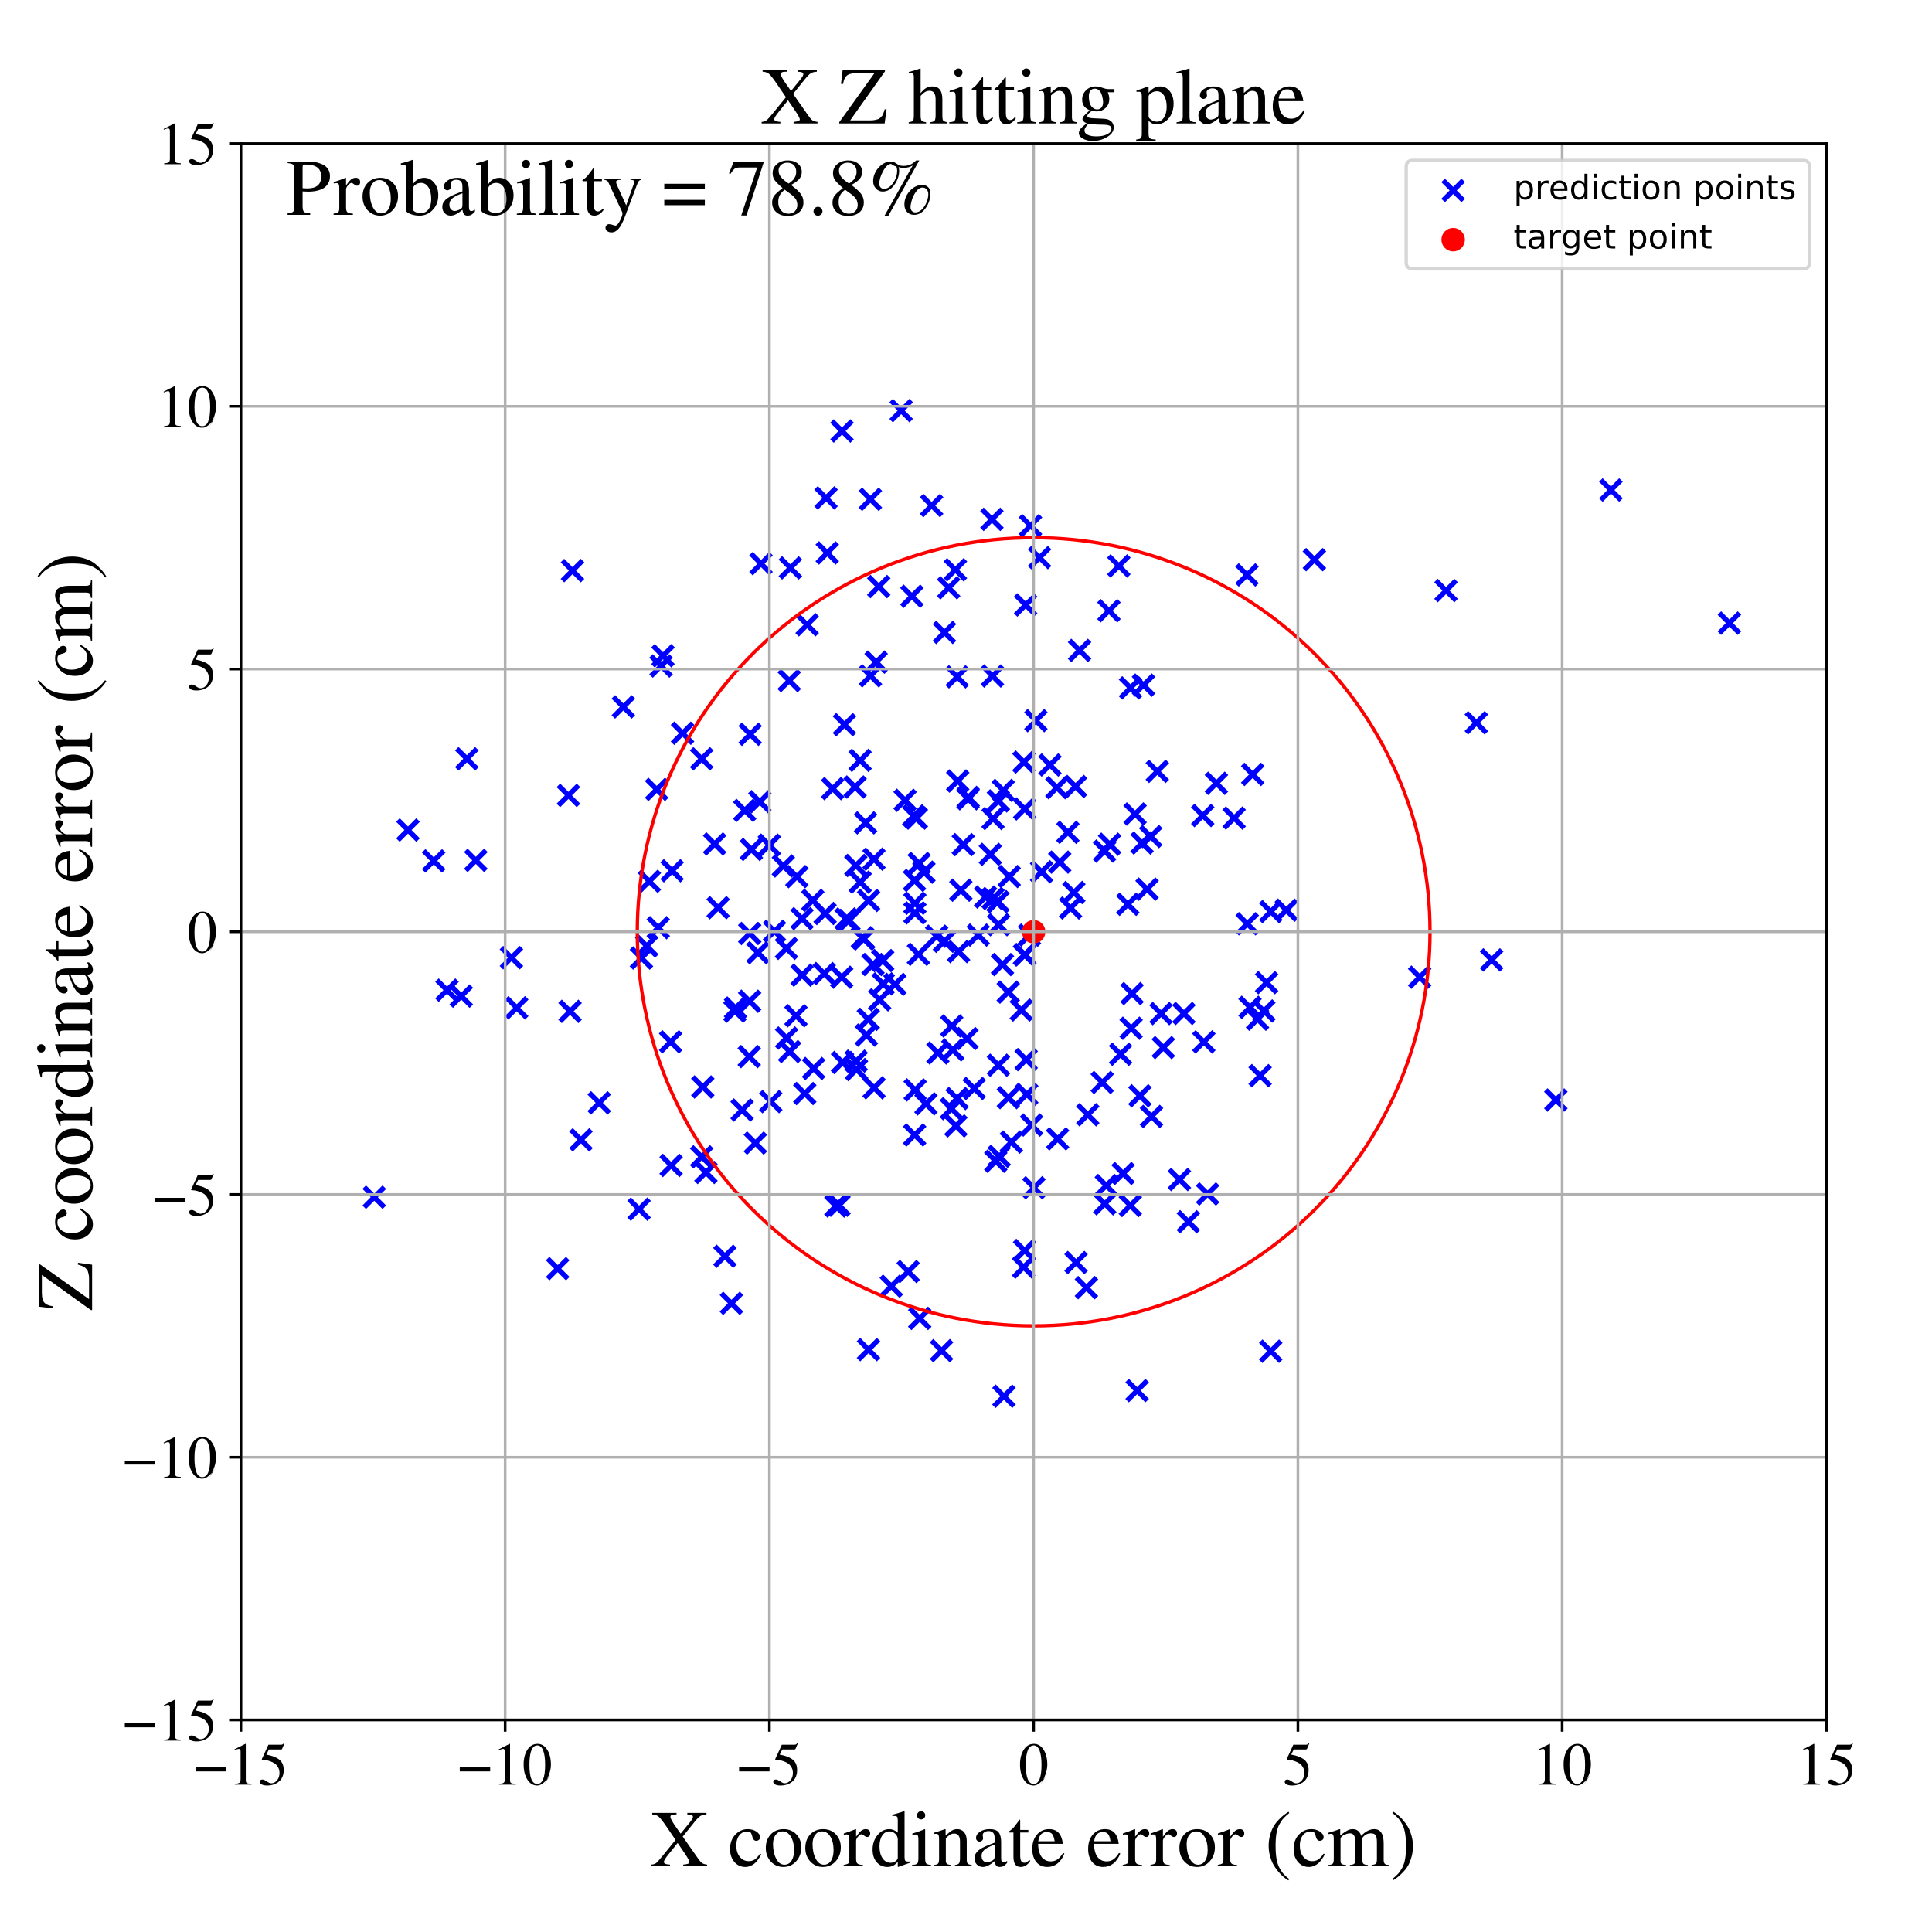 <?xml version="1.0" encoding="utf-8" standalone="no"?>
<!DOCTYPE svg PUBLIC "-//W3C//DTD SVG 1.1//EN"
  "http://www.w3.org/Graphics/SVG/1.1/DTD/svg11.dtd">
<!-- Created with matplotlib (https://matplotlib.org/) -->
<svg height="576pt" version="1.1" viewBox="0 0 576 576" width="576pt" xmlns="http://www.w3.org/2000/svg" xmlns:xlink="http://www.w3.org/1999/xlink">
 <defs>
  <style type="text/css">
*{stroke-linecap:butt;stroke-linejoin:round;}
  </style>
 </defs>
 <g id="figure_1">
  <g id="patch_1">
   <path d="M 0 576 
L 576 576 
L 576 0 
L 0 0 
z
" style="fill:#ffffff;"/>
  </g>
  <g id="axes_1">
   <g id="patch_2">
    <path d="M 71.822 512.784 
L 544.52 512.784 
L 544.52 42.802 
L 71.822 42.802 
z
" style="fill:#ffffff;"/>
   </g>
   <g id="PathCollection_1">
    <defs>
     <path d="M -3 3 
L 3 -3 
M -3 -3 
L 3 3 
" id="mc773e2c9f3" style="stroke:#0000ff;stroke-width:1.5;"/>
    </defs>
    <g clip-path="url(#p0cfca30536)">
     <use style="fill:#0000ff;stroke:#0000ff;stroke-width:1.5;" x="224.016" xlink:href="#mc773e2c9f3" y="253.26"/>
     <use style="fill:#0000ff;stroke:#0000ff;stroke-width:1.5;" x="299.311" xlink:href="#mc773e2c9f3" y="416.269"/>
     <use style="fill:#0000ff;stroke:#0000ff;stroke-width:1.5;" x="257.094" xlink:href="#mc773e2c9f3" y="279.574"/>
     <use style="fill:#0000ff;stroke:#0000ff;stroke-width:1.5;" x="288.663" xlink:href="#mc773e2c9f3" y="237.742"/>
     <use style="fill:#0000ff;stroke:#0000ff;stroke-width:1.5;" x="262.269" xlink:href="#mc773e2c9f3" y="298.073"/>
     <use style="fill:#0000ff;stroke:#0000ff;stroke-width:1.5;" x="141.871" xlink:href="#mc773e2c9f3" y="256.514"/>
     <use style="fill:#0000ff;stroke:#0000ff;stroke-width:1.5;" x="234.462" xlink:href="#mc773e2c9f3" y="282.739"/>
     <use style="fill:#0000ff;stroke:#0000ff;stroke-width:1.5;" x="233.536" xlink:href="#mc773e2c9f3" y="258.178"/>
     <use style="fill:#0000ff;stroke:#0000ff;stroke-width:1.5;" x="261.217" xlink:href="#mc773e2c9f3" y="197.406"/>
     <use style="fill:#0000ff;stroke:#0000ff;stroke-width:1.5;" x="376.806" xlink:href="#mc773e2c9f3" y="301.409"/>
     <use style="fill:#0000ff;stroke:#0000ff;stroke-width:1.5;" x="257.517" xlink:href="#mc773e2c9f3" y="279.923"/>
     <use style="fill:#0000ff;stroke:#0000ff;stroke-width:1.5;" x="391.872" xlink:href="#mc773e2c9f3" y="166.859"/>
     <use style="fill:#0000ff;stroke:#0000ff;stroke-width:1.5;" x="169.959" xlink:href="#mc773e2c9f3" y="301.515"/>
     <use style="fill:#0000ff;stroke:#0000ff;stroke-width:1.5;" x="330.801" xlink:href="#mc773e2c9f3" y="251.69"/>
     <use style="fill:#0000ff;stroke:#0000ff;stroke-width:1.5;" x="234.517" xlink:href="#mc773e2c9f3" y="309.468"/>
     <use style="fill:#0000ff;stroke:#0000ff;stroke-width:1.5;" x="343.298" xlink:href="#mc773e2c9f3" y="332.849"/>
     <use style="fill:#0000ff;stroke:#0000ff;stroke-width:1.5;" x="306.912" xlink:href="#mc773e2c9f3" y="278.789"/>
     <use style="fill:#0000ff;stroke:#0000ff;stroke-width:1.5;" x="297.52" xlink:href="#mc773e2c9f3" y="268.832"/>
     <use style="fill:#0000ff;stroke:#0000ff;stroke-width:1.5;" x="277.753" xlink:href="#mc773e2c9f3" y="150.718"/>
     <use style="fill:#0000ff;stroke:#0000ff;stroke-width:1.5;" x="272.77" xlink:href="#mc773e2c9f3" y="272.179"/>
     <use style="fill:#0000ff;stroke:#0000ff;stroke-width:1.5;" x="230.906" xlink:href="#mc773e2c9f3" y="277.646"/>
     <use style="fill:#0000ff;stroke:#0000ff;stroke-width:1.5;" x="334.834" xlink:href="#mc773e2c9f3" y="349.865"/>
     <use style="fill:#0000ff;stroke:#0000ff;stroke-width:1.5;" x="242.324" xlink:href="#mc773e2c9f3" y="268.428"/>
     <use style="fill:#0000ff;stroke:#0000ff;stroke-width:1.5;" x="305.941" xlink:href="#mc773e2c9f3" y="315.908"/>
     <use style="fill:#0000ff;stroke:#0000ff;stroke-width:1.5;" x="285.794" xlink:href="#mc773e2c9f3" y="283.713"/>
     <use style="fill:#0000ff;stroke:#0000ff;stroke-width:1.5;" x="210.468" xlink:href="#mc773e2c9f3" y="349.551"/>
     <use style="fill:#0000ff;stroke:#0000ff;stroke-width:1.5;" x="275.462" xlink:href="#mc773e2c9f3" y="260.03"/>
     <use style="fill:#0000ff;stroke:#0000ff;stroke-width:1.5;" x="329.823" xlink:href="#mc773e2c9f3" y="353.458"/>
     <use style="fill:#0000ff;stroke:#0000ff;stroke-width:1.5;" x="339.017" xlink:href="#mc773e2c9f3" y="414.591"/>
     <use style="fill:#0000ff;stroke:#0000ff;stroke-width:1.5;" x="248.257" xlink:href="#mc773e2c9f3" y="235.116"/>
     <use style="fill:#0000ff;stroke:#0000ff;stroke-width:1.5;" x="203.488" xlink:href="#mc773e2c9f3" y="218.6"/>
     <use style="fill:#0000ff;stroke:#0000ff;stroke-width:1.5;" x="341.98" xlink:href="#mc773e2c9f3" y="265.085"/>
     <use style="fill:#0000ff;stroke:#0000ff;stroke-width:1.5;" x="371.848" xlink:href="#mc773e2c9f3" y="275.408"/>
     <use style="fill:#0000ff;stroke:#0000ff;stroke-width:1.5;" x="223.501" xlink:href="#mc773e2c9f3" y="298.5"/>
     <use style="fill:#0000ff;stroke:#0000ff;stroke-width:1.5;" x="423.26" xlink:href="#mc773e2c9f3" y="291.333"/>
     <use style="fill:#0000ff;stroke:#0000ff;stroke-width:1.5;" x="320.161" xlink:href="#mc773e2c9f3" y="266.083"/>
     <use style="fill:#0000ff;stroke:#0000ff;stroke-width:1.5;" x="235.3" xlink:href="#mc773e2c9f3" y="202.919"/>
     <use style="fill:#0000ff;stroke:#0000ff;stroke-width:1.5;" x="271.868" xlink:href="#mc773e2c9f3" y="177.752"/>
     <use style="fill:#0000ff;stroke:#0000ff;stroke-width:1.5;" x="166.265" xlink:href="#mc773e2c9f3" y="378.223"/>
     <use style="fill:#0000ff;stroke:#0000ff;stroke-width:1.5;" x="223.652" xlink:href="#mc773e2c9f3" y="218.918"/>
     <use style="fill:#0000ff;stroke:#0000ff;stroke-width:1.5;" x="240.637" xlink:href="#mc773e2c9f3" y="186.262"/>
     <use style="fill:#0000ff;stroke:#0000ff;stroke-width:1.5;" x="329.374" xlink:href="#mc773e2c9f3" y="358.895"/>
     <use style="fill:#0000ff;stroke:#0000ff;stroke-width:1.5;" x="346.833" xlink:href="#mc773e2c9f3" y="312.323"/>
     <use style="fill:#0000ff;stroke:#0000ff;stroke-width:1.5;" x="307.539" xlink:href="#mc773e2c9f3" y="335.414"/>
     <use style="fill:#0000ff;stroke:#0000ff;stroke-width:1.5;" x="354.29" xlink:href="#mc773e2c9f3" y="364.241"/>
     <use style="fill:#0000ff;stroke:#0000ff;stroke-width:1.5;" x="250.145" xlink:href="#mc773e2c9f3" y="359.33"/>
     <use style="fill:#0000ff;stroke:#0000ff;stroke-width:1.5;" x="279.25" xlink:href="#mc773e2c9f3" y="279.117"/>
     <use style="fill:#0000ff;stroke:#0000ff;stroke-width:1.5;" x="216.109" xlink:href="#mc773e2c9f3" y="374.526"/>
     <use style="fill:#0000ff;stroke:#0000ff;stroke-width:1.5;" x="297.672" xlink:href="#mc773e2c9f3" y="317.575"/>
     <use style="fill:#0000ff;stroke:#0000ff;stroke-width:1.5;" x="249.202" xlink:href="#mc773e2c9f3" y="359.568"/>
     <use style="fill:#0000ff;stroke:#0000ff;stroke-width:1.5;" x="197.088" xlink:href="#mc773e2c9f3" y="198.557"/>
     <use style="fill:#0000ff;stroke:#0000ff;stroke-width:1.5;" x="367.944" xlink:href="#mc773e2c9f3" y="243.902"/>
     <use style="fill:#0000ff;stroke:#0000ff;stroke-width:1.5;" x="299.101" xlink:href="#mc773e2c9f3" y="235.635"/>
     <use style="fill:#0000ff;stroke:#0000ff;stroke-width:1.5;" x="258.933" xlink:href="#mc773e2c9f3" y="402.379"/>
     <use style="fill:#0000ff;stroke:#0000ff;stroke-width:1.5;" x="152.484" xlink:href="#mc773e2c9f3" y="285.519"/>
     <use style="fill:#0000ff;stroke:#0000ff;stroke-width:1.5;" x="199.935" xlink:href="#mc773e2c9f3" y="310.606"/>
     <use style="fill:#0000ff;stroke:#0000ff;stroke-width:1.5;" x="137.527" xlink:href="#mc773e2c9f3" y="296.973"/>
     <use style="fill:#0000ff;stroke:#0000ff;stroke-width:1.5;" x="297.905" xlink:href="#mc773e2c9f3" y="344.742"/>
     <use style="fill:#0000ff;stroke:#0000ff;stroke-width:1.5;" x="321.858" xlink:href="#mc773e2c9f3" y="193.914"/>
     <use style="fill:#0000ff;stroke:#0000ff;stroke-width:1.5;" x="284.991" xlink:href="#mc773e2c9f3" y="335.673"/>
     <use style="fill:#0000ff;stroke:#0000ff;stroke-width:1.5;" x="200.384" xlink:href="#mc773e2c9f3" y="259.604"/>
     <use style="fill:#0000ff;stroke:#0000ff;stroke-width:1.5;" x="280.714" xlink:href="#mc773e2c9f3" y="402.685"/>
     <use style="fill:#0000ff;stroke:#0000ff;stroke-width:1.5;" x="378.86" xlink:href="#mc773e2c9f3" y="271.784"/>
     <use style="fill:#0000ff;stroke:#0000ff;stroke-width:1.5;" x="222.032" xlink:href="#mc773e2c9f3" y="241.606"/>
     <use style="fill:#0000ff;stroke:#0000ff;stroke-width:1.5;" x="229.367" xlink:href="#mc773e2c9f3" y="251.973"/>
     <use style="fill:#0000ff;stroke:#0000ff;stroke-width:1.5;" x="272.767" xlink:href="#mc773e2c9f3" y="269.296"/>
     <use style="fill:#0000ff;stroke:#0000ff;stroke-width:1.5;" x="307.225" xlink:href="#mc773e2c9f3" y="156.728"/>
     <use style="fill:#0000ff;stroke:#0000ff;stroke-width:1.5;" x="260.279" xlink:href="#mc773e2c9f3" y="287.554"/>
     <use style="fill:#0000ff;stroke:#0000ff;stroke-width:1.5;" x="284.065" xlink:href="#mc773e2c9f3" y="313.016"/>
     <use style="fill:#0000ff;stroke:#0000ff;stroke-width:1.5;" x="310.53" xlink:href="#mc773e2c9f3" y="259.919"/>
     <use style="fill:#0000ff;stroke:#0000ff;stroke-width:1.5;" x="291.643" xlink:href="#mc773e2c9f3" y="278.779"/>
     <use style="fill:#0000ff;stroke:#0000ff;stroke-width:1.5;" x="190.529" xlink:href="#mc773e2c9f3" y="360.501"/>
     <use style="fill:#0000ff;stroke:#0000ff;stroke-width:1.5;" x="263.174" xlink:href="#mc773e2c9f3" y="286.383"/>
     <use style="fill:#0000ff;stroke:#0000ff;stroke-width:1.5;" x="195.778" xlink:href="#mc773e2c9f3" y="235.348"/>
     <use style="fill:#0000ff;stroke:#0000ff;stroke-width:1.5;" x="283.766" xlink:href="#mc773e2c9f3" y="305.868"/>
     <use style="fill:#0000ff;stroke:#0000ff;stroke-width:1.5;" x="237.312" xlink:href="#mc773e2c9f3" y="302.821"/>
     <use style="fill:#0000ff;stroke:#0000ff;stroke-width:1.5;" x="337.507" xlink:href="#mc773e2c9f3" y="296.223"/>
     <use style="fill:#0000ff;stroke:#0000ff;stroke-width:1.5;" x="281.569" xlink:href="#mc773e2c9f3" y="280.628"/>
     <use style="fill:#0000ff;stroke:#0000ff;stroke-width:1.5;" x="375.695" xlink:href="#mc773e2c9f3" y="320.687"/>
     <use style="fill:#0000ff;stroke:#0000ff;stroke-width:1.5;" x="269.845" xlink:href="#mc773e2c9f3" y="238.583"/>
     <use style="fill:#0000ff;stroke:#0000ff;stroke-width:1.5;" x="340.494" xlink:href="#mc773e2c9f3" y="251.342"/>
     <use style="fill:#0000ff;stroke:#0000ff;stroke-width:1.5;" x="305.271" xlink:href="#mc773e2c9f3" y="227.202"/>
     <use style="fill:#0000ff;stroke:#0000ff;stroke-width:1.5;" x="431.118" xlink:href="#mc773e2c9f3" y="176.068"/>
     <use style="fill:#0000ff;stroke:#0000ff;stroke-width:1.5;" x="279.624" xlink:href="#mc773e2c9f3" y="313.925"/>
     <use style="fill:#0000ff;stroke:#0000ff;stroke-width:1.5;" x="272.653" xlink:href="#mc773e2c9f3" y="262.492"/>
     <use style="fill:#0000ff;stroke:#0000ff;stroke-width:1.5;" x="266.814" xlink:href="#mc773e2c9f3" y="293.47"/>
     <use style="fill:#0000ff;stroke:#0000ff;stroke-width:1.5;" x="133.268" xlink:href="#mc773e2c9f3" y="295.196"/>
     <use style="fill:#0000ff;stroke:#0000ff;stroke-width:1.5;" x="237.572" xlink:href="#mc773e2c9f3" y="261.363"/>
     <use style="fill:#0000ff;stroke:#0000ff;stroke-width:1.5;" x="328.613" xlink:href="#mc773e2c9f3" y="322.722"/>
     <use style="fill:#0000ff;stroke:#0000ff;stroke-width:1.5;" x="304.47" xlink:href="#mc773e2c9f3" y="301.124"/>
     <use style="fill:#0000ff;stroke:#0000ff;stroke-width:1.5;" x="276.057" xlink:href="#mc773e2c9f3" y="329.097"/>
     <use style="fill:#0000ff;stroke:#0000ff;stroke-width:1.5;" x="300.591" xlink:href="#mc773e2c9f3" y="295.784"/>
     <use style="fill:#0000ff;stroke:#0000ff;stroke-width:1.5;" x="296.884" xlink:href="#mc773e2c9f3" y="346.202"/>
     <use style="fill:#0000ff;stroke:#0000ff;stroke-width:1.5;" x="285.381" xlink:href="#mc773e2c9f3" y="201.779"/>
     <use style="fill:#0000ff;stroke:#0000ff;stroke-width:1.5;" x="285.532" xlink:href="#mc773e2c9f3" y="232.85"/>
     <use style="fill:#0000ff;stroke:#0000ff;stroke-width:1.5;" x="209.195" xlink:href="#mc773e2c9f3" y="344.891"/>
     <use style="fill:#0000ff;stroke:#0000ff;stroke-width:1.5;" x="372.677" xlink:href="#mc773e2c9f3" y="300.314"/>
     <use style="fill:#0000ff;stroke:#0000ff;stroke-width:1.5;" x="197.667" xlink:href="#mc773e2c9f3" y="195.509"/>
     <use style="fill:#0000ff;stroke:#0000ff;stroke-width:1.5;" x="226.53" xlink:href="#mc773e2c9f3" y="239.018"/>
     <use style="fill:#0000ff;stroke:#0000ff;stroke-width:1.5;" x="111.584" xlink:href="#mc773e2c9f3" y="356.929"/>
     <use style="fill:#0000ff;stroke:#0000ff;stroke-width:1.5;" x="362.66" xlink:href="#mc773e2c9f3" y="233.53"/>
     <use style="fill:#0000ff;stroke:#0000ff;stroke-width:1.5;" x="258.06" xlink:href="#mc773e2c9f3" y="245.324"/>
     <use style="fill:#0000ff;stroke:#0000ff;stroke-width:1.5;" x="288.603" xlink:href="#mc773e2c9f3" y="238.153"/>
     <use style="fill:#0000ff;stroke:#0000ff;stroke-width:1.5;" x="196.253" xlink:href="#mc773e2c9f3" y="276.587"/>
     <use style="fill:#0000ff;stroke:#0000ff;stroke-width:1.5;" x="251.039" xlink:href="#mc773e2c9f3" y="128.502"/>
     <use style="fill:#0000ff;stroke:#0000ff;stroke-width:1.5;" x="480.271" xlink:href="#mc773e2c9f3" y="146.096"/>
     <use style="fill:#0000ff;stroke:#0000ff;stroke-width:1.5;" x="286.465" xlink:href="#mc773e2c9f3" y="265.4"/>
     <use style="fill:#0000ff;stroke:#0000ff;stroke-width:1.5;" x="239.132" xlink:href="#mc773e2c9f3" y="290.734"/>
     <use style="fill:#0000ff;stroke:#0000ff;stroke-width:1.5;" x="229.797" xlink:href="#mc773e2c9f3" y="328.436"/>
     <use style="fill:#0000ff;stroke:#0000ff;stroke-width:1.5;" x="320.808" xlink:href="#mc773e2c9f3" y="376.404"/>
     <use style="fill:#0000ff;stroke:#0000ff;stroke-width:1.5;" x="338.415" xlink:href="#mc773e2c9f3" y="242.683"/>
     <use style="fill:#0000ff;stroke:#0000ff;stroke-width:1.5;" x="273.207" xlink:href="#mc773e2c9f3" y="243.909"/>
     <use style="fill:#0000ff;stroke:#0000ff;stroke-width:1.5;" x="378.861" xlink:href="#mc773e2c9f3" y="402.851"/>
     <use style="fill:#0000ff;stroke:#0000ff;stroke-width:1.5;" x="235.403" xlink:href="#mc773e2c9f3" y="313.507"/>
     <use style="fill:#0000ff;stroke:#0000ff;stroke-width:1.5;" x="209.196" xlink:href="#mc773e2c9f3" y="226.228"/>
     <use style="fill:#0000ff;stroke:#0000ff;stroke-width:1.5;" x="345.033" xlink:href="#mc773e2c9f3" y="229.973"/>
     <use style="fill:#0000ff;stroke:#0000ff;stroke-width:1.5;" x="290.444" xlink:href="#mc773e2c9f3" y="324.511"/>
     <use style="fill:#0000ff;stroke:#0000ff;stroke-width:1.5;" x="256.465" xlink:href="#mc773e2c9f3" y="263.005"/>
     <use style="fill:#0000ff;stroke:#0000ff;stroke-width:1.5;" x="346.141" xlink:href="#mc773e2c9f3" y="302.186"/>
     <use style="fill:#0000ff;stroke:#0000ff;stroke-width:1.5;" x="121.64" xlink:href="#mc773e2c9f3" y="247.47"/>
     <use style="fill:#0000ff;stroke:#0000ff;stroke-width:1.5;" x="253.104" xlink:href="#mc773e2c9f3" y="274.392"/>
     <use style="fill:#0000ff;stroke:#0000ff;stroke-width:1.5;" x="339.849" xlink:href="#mc773e2c9f3" y="326.687"/>
     <use style="fill:#0000ff;stroke:#0000ff;stroke-width:1.5;" x="191.233" xlink:href="#mc773e2c9f3" y="285.62"/>
     <use style="fill:#0000ff;stroke:#0000ff;stroke-width:1.5;" x="377.615" xlink:href="#mc773e2c9f3" y="292.96"/>
     <use style="fill:#0000ff;stroke:#0000ff;stroke-width:1.5;" x="268.676" xlink:href="#mc773e2c9f3" y="122.426"/>
     <use style="fill:#0000ff;stroke:#0000ff;stroke-width:1.5;" x="170.674" xlink:href="#mc773e2c9f3" y="170.122"/>
     <use style="fill:#0000ff;stroke:#0000ff;stroke-width:1.5;" x="246.28" xlink:href="#mc773e2c9f3" y="148.443"/>
     <use style="fill:#0000ff;stroke:#0000ff;stroke-width:1.5;" x="324.313" xlink:href="#mc773e2c9f3" y="332.346"/>
     <use style="fill:#0000ff;stroke:#0000ff;stroke-width:1.5;" x="209.53" xlink:href="#mc773e2c9f3" y="324.062"/>
     <use style="fill:#0000ff;stroke:#0000ff;stroke-width:1.5;" x="260.573" xlink:href="#mc773e2c9f3" y="256.156"/>
     <use style="fill:#0000ff;stroke:#0000ff;stroke-width:1.5;" x="320.646" xlink:href="#mc773e2c9f3" y="234.478"/>
     <use style="fill:#0000ff;stroke:#0000ff;stroke-width:1.5;" x="287.175" xlink:href="#mc773e2c9f3" y="251.815"/>
     <use style="fill:#0000ff;stroke:#0000ff;stroke-width:1.5;" x="383.494" xlink:href="#mc773e2c9f3" y="271.366"/>
     <use style="fill:#0000ff;stroke:#0000ff;stroke-width:1.5;" x="273.82" xlink:href="#mc773e2c9f3" y="284.524"/>
     <use style="fill:#0000ff;stroke:#0000ff;stroke-width:1.5;" x="351.632" xlink:href="#mc773e2c9f3" y="351.658"/>
     <use style="fill:#0000ff;stroke:#0000ff;stroke-width:1.5;" x="223.373" xlink:href="#mc773e2c9f3" y="315.013"/>
     <use style="fill:#0000ff;stroke:#0000ff;stroke-width:1.5;" x="308.839" xlink:href="#mc773e2c9f3" y="214.855"/>
     <use style="fill:#0000ff;stroke:#0000ff;stroke-width:1.5;" x="192.808" xlink:href="#mc773e2c9f3" y="282.039"/>
     <use style="fill:#0000ff;stroke:#0000ff;stroke-width:1.5;" x="305.411" xlink:href="#mc773e2c9f3" y="284.68"/>
     <use style="fill:#0000ff;stroke:#0000ff;stroke-width:1.5;" x="319.186" xlink:href="#mc773e2c9f3" y="270.711"/>
     <use style="fill:#0000ff;stroke:#0000ff;stroke-width:1.5;" x="295.735" xlink:href="#mc773e2c9f3" y="154.831"/>
     <use style="fill:#0000ff;stroke:#0000ff;stroke-width:1.5;" x="309.929" xlink:href="#mc773e2c9f3" y="166.249"/>
     <use style="fill:#0000ff;stroke:#0000ff;stroke-width:1.5;" x="306.131" xlink:href="#mc773e2c9f3" y="326.251"/>
     <use style="fill:#0000ff;stroke:#0000ff;stroke-width:1.5;" x="334.079" xlink:href="#mc773e2c9f3" y="314.312"/>
     <use style="fill:#0000ff;stroke:#0000ff;stroke-width:1.5;" x="213.056" xlink:href="#mc773e2c9f3" y="251.616"/>
     <use style="fill:#0000ff;stroke:#0000ff;stroke-width:1.5;" x="285.35" xlink:href="#mc773e2c9f3" y="327.509"/>
     <use style="fill:#0000ff;stroke:#0000ff;stroke-width:1.5;" x="333.563" xlink:href="#mc773e2c9f3" y="168.725"/>
     <use style="fill:#0000ff;stroke:#0000ff;stroke-width:1.5;" x="358.913" xlink:href="#mc773e2c9f3" y="310.63"/>
     <use style="fill:#0000ff;stroke:#0000ff;stroke-width:1.5;" x="297.657" xlink:href="#mc773e2c9f3" y="238.79"/>
     <use style="fill:#0000ff;stroke:#0000ff;stroke-width:1.5;" x="323.901" xlink:href="#mc773e2c9f3" y="383.899"/>
     <use style="fill:#0000ff;stroke:#0000ff;stroke-width:1.5;" x="245.998" xlink:href="#mc773e2c9f3" y="272.347"/>
     <use style="fill:#0000ff;stroke:#0000ff;stroke-width:1.5;" x="297.741" xlink:href="#mc773e2c9f3" y="275.69"/>
     <use style="fill:#0000ff;stroke:#0000ff;stroke-width:1.5;" x="245.732" xlink:href="#mc773e2c9f3" y="290.248"/>
     <use style="fill:#0000ff;stroke:#0000ff;stroke-width:1.5;" x="296.063" xlink:href="#mc773e2c9f3" y="244.037"/>
     <use style="fill:#0000ff;stroke:#0000ff;stroke-width:1.5;" x="352.966" xlink:href="#mc773e2c9f3" y="302.155"/>
     <use style="fill:#0000ff;stroke:#0000ff;stroke-width:1.5;" x="221.246" xlink:href="#mc773e2c9f3" y="330.931"/>
     <use style="fill:#0000ff;stroke:#0000ff;stroke-width:1.5;" x="308.256" xlink:href="#mc773e2c9f3" y="354.107"/>
     <use style="fill:#0000ff;stroke:#0000ff;stroke-width:1.5;" x="239.939" xlink:href="#mc773e2c9f3" y="326.016"/>
     <use style="fill:#0000ff;stroke:#0000ff;stroke-width:1.5;" x="225.198" xlink:href="#mc773e2c9f3" y="340.789"/>
     <use style="fill:#0000ff;stroke:#0000ff;stroke-width:1.5;" x="295.253" xlink:href="#mc773e2c9f3" y="254.708"/>
     <use style="fill:#0000ff;stroke:#0000ff;stroke-width:1.5;" x="283.648" xlink:href="#mc773e2c9f3" y="330.535"/>
     <use style="fill:#0000ff;stroke:#0000ff;stroke-width:1.5;" x="259.526" xlink:href="#mc773e2c9f3" y="201.489"/>
     <use style="fill:#0000ff;stroke:#0000ff;stroke-width:1.5;" x="178.656" xlink:href="#mc773e2c9f3" y="328.792"/>
     <use style="fill:#0000ff;stroke:#0000ff;stroke-width:1.5;" x="444.712" xlink:href="#mc773e2c9f3" y="286.181"/>
     <use style="fill:#0000ff;stroke:#0000ff;stroke-width:1.5;" x="154.048" xlink:href="#mc773e2c9f3" y="300.462"/>
     <use style="fill:#0000ff;stroke:#0000ff;stroke-width:1.5;" x="226.889" xlink:href="#mc773e2c9f3" y="168.043"/>
     <use style="fill:#0000ff;stroke:#0000ff;stroke-width:1.5;" x="270.755" xlink:href="#mc773e2c9f3" y="379.093"/>
     <use style="fill:#0000ff;stroke:#0000ff;stroke-width:1.5;" x="272.422" xlink:href="#mc773e2c9f3" y="243.245"/>
     <use style="fill:#0000ff;stroke:#0000ff;stroke-width:1.5;" x="315.944" xlink:href="#mc773e2c9f3" y="257.033"/>
     <use style="fill:#0000ff;stroke:#0000ff;stroke-width:1.5;" x="261.99" xlink:href="#mc773e2c9f3" y="174.877"/>
     <use style="fill:#0000ff;stroke:#0000ff;stroke-width:1.5;" x="463.859" xlink:href="#mc773e2c9f3" y="327.957"/>
     <use style="fill:#0000ff;stroke:#0000ff;stroke-width:1.5;" x="305.778" xlink:href="#mc773e2c9f3" y="180.358"/>
     <use style="fill:#0000ff;stroke:#0000ff;stroke-width:1.5;" x="255.263" xlink:href="#mc773e2c9f3" y="316.362"/>
     <use style="fill:#0000ff;stroke:#0000ff;stroke-width:1.5;" x="295.89" xlink:href="#mc773e2c9f3" y="201.543"/>
     <use style="fill:#0000ff;stroke:#0000ff;stroke-width:1.5;" x="371.781" xlink:href="#mc773e2c9f3" y="171.397"/>
     <use style="fill:#0000ff;stroke:#0000ff;stroke-width:1.5;" x="358.584" xlink:href="#mc773e2c9f3" y="243.144"/>
     <use style="fill:#0000ff;stroke:#0000ff;stroke-width:1.5;" x="293.839" xlink:href="#mc773e2c9f3" y="267.437"/>
     <use style="fill:#0000ff;stroke:#0000ff;stroke-width:1.5;" x="515.604" xlink:href="#mc773e2c9f3" y="185.764"/>
     <use style="fill:#0000ff;stroke:#0000ff;stroke-width:1.5;" x="225.957" xlink:href="#mc773e2c9f3" y="284.048"/>
     <use style="fill:#0000ff;stroke:#0000ff;stroke-width:1.5;" x="272.696" xlink:href="#mc773e2c9f3" y="338.366"/>
     <use style="fill:#0000ff;stroke:#0000ff;stroke-width:1.5;" x="260.597" xlink:href="#mc773e2c9f3" y="324.328"/>
     <use style="fill:#0000ff;stroke:#0000ff;stroke-width:1.5;" x="296.074" xlink:href="#mc773e2c9f3" y="267.88"/>
     <use style="fill:#0000ff;stroke:#0000ff;stroke-width:1.5;" x="129.309" xlink:href="#mc773e2c9f3" y="256.659"/>
     <use style="fill:#0000ff;stroke:#0000ff;stroke-width:1.5;" x="300.883" xlink:href="#mc773e2c9f3" y="261.333"/>
     <use style="fill:#0000ff;stroke:#0000ff;stroke-width:1.5;" x="272.843" xlink:href="#mc773e2c9f3" y="324.943"/>
     <use style="fill:#0000ff;stroke:#0000ff;stroke-width:1.5;" x="258.959" xlink:href="#mc773e2c9f3" y="268.47"/>
     <use style="fill:#0000ff;stroke:#0000ff;stroke-width:1.5;" x="315.313" xlink:href="#mc773e2c9f3" y="339.539"/>
     <use style="fill:#0000ff;stroke:#0000ff;stroke-width:1.5;" x="329.319" xlink:href="#mc773e2c9f3" y="253.736"/>
     <use style="fill:#0000ff;stroke:#0000ff;stroke-width:1.5;" x="340.911" xlink:href="#mc773e2c9f3" y="204.26"/>
     <use style="fill:#0000ff;stroke:#0000ff;stroke-width:1.5;" x="258.873" xlink:href="#mc773e2c9f3" y="303.896"/>
     <use style="fill:#0000ff;stroke:#0000ff;stroke-width:1.5;" x="330.614" xlink:href="#mc773e2c9f3" y="182.086"/>
     <use style="fill:#0000ff;stroke:#0000ff;stroke-width:1.5;" x="343.06" xlink:href="#mc773e2c9f3" y="249.408"/>
     <use style="fill:#0000ff;stroke:#0000ff;stroke-width:1.5;" x="337.05" xlink:href="#mc773e2c9f3" y="205.084"/>
     <use style="fill:#0000ff;stroke:#0000ff;stroke-width:1.5;" x="274.206" xlink:href="#mc773e2c9f3" y="393.055"/>
     <use style="fill:#0000ff;stroke:#0000ff;stroke-width:1.5;" x="250.96" xlink:href="#mc773e2c9f3" y="291.344"/>
     <use style="fill:#0000ff;stroke:#0000ff;stroke-width:1.5;" x="336.987" xlink:href="#mc773e2c9f3" y="359.4"/>
     <use style="fill:#0000ff;stroke:#0000ff;stroke-width:1.5;" x="242.56" xlink:href="#mc773e2c9f3" y="318.552"/>
     <use style="fill:#0000ff;stroke:#0000ff;stroke-width:1.5;" x="251.19" xlink:href="#mc773e2c9f3" y="316.759"/>
     <use style="fill:#0000ff;stroke:#0000ff;stroke-width:1.5;" x="235.637" xlink:href="#mc773e2c9f3" y="169.302"/>
     <use style="fill:#0000ff;stroke:#0000ff;stroke-width:1.5;" x="315.092" xlink:href="#mc773e2c9f3" y="234.837"/>
     <use style="fill:#0000ff;stroke:#0000ff;stroke-width:1.5;" x="440.155" xlink:href="#mc773e2c9f3" y="215.487"/>
     <use style="fill:#0000ff;stroke:#0000ff;stroke-width:1.5;" x="305.172" xlink:href="#mc773e2c9f3" y="377.787"/>
     <use style="fill:#0000ff;stroke:#0000ff;stroke-width:1.5;" x="336.257" xlink:href="#mc773e2c9f3" y="269.6"/>
     <use style="fill:#0000ff;stroke:#0000ff;stroke-width:1.5;" x="223.524" xlink:href="#mc773e2c9f3" y="278.31"/>
     <use style="fill:#0000ff;stroke:#0000ff;stroke-width:1.5;" x="239.122" xlink:href="#mc773e2c9f3" y="273.885"/>
     <use style="fill:#0000ff;stroke:#0000ff;stroke-width:1.5;" x="313.032" xlink:href="#mc773e2c9f3" y="228.07"/>
     <use style="fill:#0000ff;stroke:#0000ff;stroke-width:1.5;" x="288.286" xlink:href="#mc773e2c9f3" y="309.629"/>
     <use style="fill:#0000ff;stroke:#0000ff;stroke-width:1.5;" x="282.835" xlink:href="#mc773e2c9f3" y="175.245"/>
     <use style="fill:#0000ff;stroke:#0000ff;stroke-width:1.5;" x="305.471" xlink:href="#mc773e2c9f3" y="372.818"/>
     <use style="fill:#0000ff;stroke:#0000ff;stroke-width:1.5;" x="301.521" xlink:href="#mc773e2c9f3" y="340.488"/>
     <use style="fill:#0000ff;stroke:#0000ff;stroke-width:1.5;" x="337.233" xlink:href="#mc773e2c9f3" y="306.556"/>
     <use style="fill:#0000ff;stroke:#0000ff;stroke-width:1.5;" x="193.601" xlink:href="#mc773e2c9f3" y="262.758"/>
     <use style="fill:#0000ff;stroke:#0000ff;stroke-width:1.5;" x="259.499" xlink:href="#mc773e2c9f3" y="148.849"/>
     <use style="fill:#0000ff;stroke:#0000ff;stroke-width:1.5;" x="219.095" xlink:href="#mc773e2c9f3" y="301.459"/>
     <use style="fill:#0000ff;stroke:#0000ff;stroke-width:1.5;" x="218.073" xlink:href="#mc773e2c9f3" y="388.566"/>
     <use style="fill:#0000ff;stroke:#0000ff;stroke-width:1.5;" x="374.919" xlink:href="#mc773e2c9f3" y="303.849"/>
     <use style="fill:#0000ff;stroke:#0000ff;stroke-width:1.5;" x="258.305" xlink:href="#mc773e2c9f3" y="308.596"/>
     <use style="fill:#0000ff;stroke:#0000ff;stroke-width:1.5;" x="169.466" xlink:href="#mc773e2c9f3" y="237.142"/>
     <use style="fill:#0000ff;stroke:#0000ff;stroke-width:1.5;" x="265.731" xlink:href="#mc773e2c9f3" y="383.457"/>
     <use style="fill:#0000ff;stroke:#0000ff;stroke-width:1.5;" x="300.618" xlink:href="#mc773e2c9f3" y="327.245"/>
     <use style="fill:#0000ff;stroke:#0000ff;stroke-width:1.5;" x="246.638" xlink:href="#mc773e2c9f3" y="164.845"/>
     <use style="fill:#0000ff;stroke:#0000ff;stroke-width:1.5;" x="214.093" xlink:href="#mc773e2c9f3" y="270.618"/>
     <use style="fill:#0000ff;stroke:#0000ff;stroke-width:1.5;" x="373.472" xlink:href="#mc773e2c9f3" y="230.887"/>
     <use style="fill:#0000ff;stroke:#0000ff;stroke-width:1.5;" x="255.364" xlink:href="#mc773e2c9f3" y="318.858"/>
     <use style="fill:#0000ff;stroke:#0000ff;stroke-width:1.5;" x="185.84" xlink:href="#mc773e2c9f3" y="210.757"/>
     <use style="fill:#0000ff;stroke:#0000ff;stroke-width:1.5;" x="252.245" xlink:href="#mc773e2c9f3" y="273.99"/>
     <use style="fill:#0000ff;stroke:#0000ff;stroke-width:1.5;" x="254.943" xlink:href="#mc773e2c9f3" y="234.638"/>
     <use style="fill:#0000ff;stroke:#0000ff;stroke-width:1.5;" x="256.439" xlink:href="#mc773e2c9f3" y="226.698"/>
     <use style="fill:#0000ff;stroke:#0000ff;stroke-width:1.5;" x="251.77" xlink:href="#mc773e2c9f3" y="216.047"/>
     <use style="fill:#0000ff;stroke:#0000ff;stroke-width:1.5;" x="139.184" xlink:href="#mc773e2c9f3" y="226.223"/>
     <use style="fill:#0000ff;stroke:#0000ff;stroke-width:1.5;" x="298.872" xlink:href="#mc773e2c9f3" y="287.573"/>
     <use style="fill:#0000ff;stroke:#0000ff;stroke-width:1.5;" x="263.331" xlink:href="#mc773e2c9f3" y="293.32"/>
     <use style="fill:#0000ff;stroke:#0000ff;stroke-width:1.5;" x="173.213" xlink:href="#mc773e2c9f3" y="339.825"/>
     <use style="fill:#0000ff;stroke:#0000ff;stroke-width:1.5;" x="284.838" xlink:href="#mc773e2c9f3" y="169.871"/>
     <use style="fill:#0000ff;stroke:#0000ff;stroke-width:1.5;" x="200.086" xlink:href="#mc773e2c9f3" y="347.46"/>
     <use style="fill:#0000ff;stroke:#0000ff;stroke-width:1.5;" x="281.579" xlink:href="#mc773e2c9f3" y="188.546"/>
     <use style="fill:#0000ff;stroke:#0000ff;stroke-width:1.5;" x="219.287" xlink:href="#mc773e2c9f3" y="300.527"/>
     <use style="fill:#0000ff;stroke:#0000ff;stroke-width:1.5;" x="274.037" xlink:href="#mc773e2c9f3" y="257.424"/>
     <use style="fill:#0000ff;stroke:#0000ff;stroke-width:1.5;" x="1048.675" xlink:href="#mc773e2c9f3" y="295.108"/>
     <use style="fill:#0000ff;stroke:#0000ff;stroke-width:1.5;" x="255.157" xlink:href="#mc773e2c9f3" y="258.028"/>
     <use style="fill:#0000ff;stroke:#0000ff;stroke-width:1.5;" x="318.38" xlink:href="#mc773e2c9f3" y="248.146"/>
     <use style="fill:#0000ff;stroke:#0000ff;stroke-width:1.5;" x="305.569" xlink:href="#mc773e2c9f3" y="284.627"/>
     <use style="fill:#0000ff;stroke:#0000ff;stroke-width:1.5;" x="360.031" xlink:href="#mc773e2c9f3" y="355.965"/>
     <use style="fill:#0000ff;stroke:#0000ff;stroke-width:1.5;" x="970.031" xlink:href="#mc773e2c9f3" y="261.895"/>
     <use style="fill:#0000ff;stroke:#0000ff;stroke-width:1.5;" x="305.483" xlink:href="#mc773e2c9f3" y="241.179"/>
    </g>
   </g>
   <g id="PathCollection_2">
    <defs>
     <path d="M 0 3 
C 0.796 3 1.559 2.684 2.121 2.121 
C 2.684 1.559 3 0.796 3 0 
C 3 -0.796 2.684 -1.559 2.121 -2.121 
C 1.559 -2.684 0.796 -3 0 -3 
C -0.796 -3 -1.559 -2.684 -2.121 -2.121 
C -2.684 -1.559 -3 -0.796 -3 0 
C -3 0.796 -2.684 1.559 -2.121 2.121 
C -1.559 2.684 -0.796 3 0 3 
z
" id="m6f5a13a13b" style="stroke:#ff0000;"/>
    </defs>
    <g clip-path="url(#p0cfca30536)">
     <use style="fill:#ff0000;stroke:#ff0000;" x="308.171" xlink:href="#m6f5a13a13b" y="277.793"/>
    </g>
   </g>
   <g id="patch_3">
    <path clip-path="url(#p0cfca30536)" d="M 308.171 395.288 
C 339.511 395.288 369.572 382.908 391.733 360.875 
C 413.894 338.841 426.346 308.953 426.346 277.793 
C 426.346 246.633 413.894 216.745 391.733 194.711 
C 369.572 172.677 339.511 160.297 308.171 160.297 
C 276.831 160.297 246.77 172.677 224.609 194.711 
C 202.448 216.745 189.997 246.633 189.997 277.793 
C 189.997 308.953 202.448 338.841 224.609 360.875 
C 246.77 382.908 276.831 395.288 308.171 395.288 
z
" style="fill:none;stroke:#ff0000;stroke-linejoin:miter;"/>
   </g>
   <g id="matplotlib.axis_1">
    <g id="xtick_1">
     <g id="line2d_1">
      <path clip-path="url(#p0cfca30536)" d="M 71.822 512.784 
L 71.822 42.802 
" style="fill:none;stroke:#b0b0b0;stroke-linecap:square;stroke-width:0.8;"/>
     </g>
     <g id="line2d_2">
      <defs>
       <path d="M 0 0 
L 0 3.5 
" id="m752143ab4f" style="stroke:#000000;stroke-width:0.8;"/>
      </defs>
      <g>
       <use style="stroke:#000000;stroke-width:0.8;" x="71.822" xlink:href="#m752143ab4f" y="512.784"/>
      </g>
     </g>
     <g id="text_1">
      <!-- −15 -->
      <defs>
       <path d="M 3 22 
L 3 28.594 
L 53.406 28.594 
L 53.406 22 
z
" id="FreeSerif-8722"/>
       <path d="M 18.297 59.297 
Q 16.5 59.297 11.094 57.094 
L 11.094 58.5 
L 29.094 67.594 
L 29.906 67.406 
L 29.906 7.406 
Q 29.906 3.797 31.703 2.688 
Q 33.5 1.594 39.406 1.5 
L 39.406 0 
L 11.797 0 
L 11.797 1.5 
Q 17.406 1.703 19.344 3.141 
Q 21.297 4.594 21.297 9.297 
L 21.297 54.594 
Q 21.297 59.297 18.297 59.297 
z
" id="FreeSerif-49"/>
       <path d="M 35.703 19.406 
Q 35.703 24.703 33.344 28.797 
Q 31 32.906 27.641 35.156 
Q 24.297 37.406 20.141 38.844 
Q 16 40.297 12.953 40.75 
Q 9.906 41.203 7.594 41.203 
Q 6.406 41.203 6.406 42 
Q 6.406 42.297 6.5 42.5 
L 17.406 66.203 
L 38.297 66.203 
Q 39.906 66.203 40.844 66.703 
Q 41.797 67.203 42.906 68.797 
L 43.797 68.094 
L 40 59.203 
Q 39.594 58.297 37.703 58.297 
L 18.094 58.297 
L 13.906 49.797 
Q 28.5 47.203 35.594 41.344 
Q 42.703 35.5 42.703 24.203 
Q 42.703 18.297 40.844 13.688 
Q 39 9.094 36.141 6.297 
Q 33.297 3.5 29.547 1.703 
Q 25.797 -0.094 22.344 -0.75 
Q 18.906 -1.406 15.406 -1.406 
Q 9.797 -1.406 6.5 0.25 
Q 3.203 1.906 3.203 4.797 
Q 3.203 8.5 7.5 8.5 
Q 10.297 8.5 14.75 5.391 
Q 19.203 2.297 21.797 2.297 
Q 27.703 2.297 31.703 7.25 
Q 35.703 12.203 35.703 19.406 
z
" id="FreeSerif-53"/>
      </defs>
      <g transform="translate(57.746 532.077)scale(0.18 -0.18)">
       <use xlink:href="#FreeSerif-8722"/>
       <use x="56.4" xlink:href="#FreeSerif-49"/>
       <use x="106.4" xlink:href="#FreeSerif-53"/>
      </g>
     </g>
    </g>
    <g id="xtick_2">
     <g id="line2d_3">
      <path clip-path="url(#p0cfca30536)" d="M 150.605 512.784 
L 150.605 42.802 
" style="fill:none;stroke:#b0b0b0;stroke-linecap:square;stroke-width:0.8;"/>
     </g>
     <g id="line2d_4">
      <g>
       <use style="stroke:#000000;stroke-width:0.8;" x="150.605" xlink:href="#m752143ab4f" y="512.784"/>
      </g>
     </g>
     <g id="text_2">
      <!-- −10 -->
      <defs>
       <path d="M 47.594 17.797 
Q 35.203 -1.406 25 -1.406 
Q 14.797 -1.406 8.594 8.391 
Q 2.406 18.203 2.406 33.594 
Q 2.406 48.094 8.594 57.844 
Q 14.797 67.594 25.406 67.594 
Q 35.203 67.594 41.391 58 
Q 47.594 48.406 47.594 33 
Q 47.594 17.797 35.203 -1.406 
z
M 25.094 65 
Q 12 65 12 32.703 
Q 12 1.203 25 1.203 
Q 38 1.203 38 32.797 
Q 38 48.5 34.703 56.75 
Q 31.406 65 25.094 65 
z
" id="FreeSerif-48"/>
      </defs>
      <g transform="translate(136.529 532.077)scale(0.18 -0.18)">
       <use xlink:href="#FreeSerif-8722"/>
       <use x="56.4" xlink:href="#FreeSerif-49"/>
       <use x="106.4" xlink:href="#FreeSerif-48"/>
      </g>
     </g>
    </g>
    <g id="xtick_3">
     <g id="line2d_5">
      <path clip-path="url(#p0cfca30536)" d="M 229.388 512.784 
L 229.388 42.802 
" style="fill:none;stroke:#b0b0b0;stroke-linecap:square;stroke-width:0.8;"/>
     </g>
     <g id="line2d_6">
      <g>
       <use style="stroke:#000000;stroke-width:0.8;" x="229.388" xlink:href="#m752143ab4f" y="512.784"/>
      </g>
     </g>
     <g id="text_3">
      <!-- −5 -->
      <g transform="translate(219.812 532.077)scale(0.18 -0.18)">
       <use xlink:href="#FreeSerif-8722"/>
       <use x="56.4" xlink:href="#FreeSerif-53"/>
      </g>
     </g>
    </g>
    <g id="xtick_4">
     <g id="line2d_7">
      <path clip-path="url(#p0cfca30536)" d="M 308.171 512.784 
L 308.171 42.802 
" style="fill:none;stroke:#b0b0b0;stroke-linecap:square;stroke-width:0.8;"/>
     </g>
     <g id="line2d_8">
      <g>
       <use style="stroke:#000000;stroke-width:0.8;" x="308.171" xlink:href="#m752143ab4f" y="512.784"/>
      </g>
     </g>
     <g id="text_4">
      <!-- 0 -->
      <g transform="translate(303.671 532.077)scale(0.18 -0.18)">
       <use xlink:href="#FreeSerif-48"/>
      </g>
     </g>
    </g>
    <g id="xtick_5">
     <g id="line2d_9">
      <path clip-path="url(#p0cfca30536)" d="M 386.954 512.784 
L 386.954 42.802 
" style="fill:none;stroke:#b0b0b0;stroke-linecap:square;stroke-width:0.8;"/>
     </g>
     <g id="line2d_10">
      <g>
       <use style="stroke:#000000;stroke-width:0.8;" x="386.954" xlink:href="#m752143ab4f" y="512.784"/>
      </g>
     </g>
     <g id="text_5">
      <!-- 5 -->
      <g transform="translate(382.454 532.077)scale(0.18 -0.18)">
       <use xlink:href="#FreeSerif-53"/>
      </g>
     </g>
    </g>
    <g id="xtick_6">
     <g id="line2d_11">
      <path clip-path="url(#p0cfca30536)" d="M 465.737 512.784 
L 465.737 42.802 
" style="fill:none;stroke:#b0b0b0;stroke-linecap:square;stroke-width:0.8;"/>
     </g>
     <g id="line2d_12">
      <g>
       <use style="stroke:#000000;stroke-width:0.8;" x="465.737" xlink:href="#m752143ab4f" y="512.784"/>
      </g>
     </g>
     <g id="text_6">
      <!-- 10 -->
      <g transform="translate(456.737 532.077)scale(0.18 -0.18)">
       <use xlink:href="#FreeSerif-49"/>
       <use x="50" xlink:href="#FreeSerif-48"/>
      </g>
     </g>
    </g>
    <g id="xtick_7">
     <g id="line2d_13">
      <path clip-path="url(#p0cfca30536)" d="M 544.52 512.784 
L 544.52 42.802 
" style="fill:none;stroke:#b0b0b0;stroke-linecap:square;stroke-width:0.8;"/>
     </g>
     <g id="line2d_14">
      <g>
       <use style="stroke:#000000;stroke-width:0.8;" x="544.52" xlink:href="#m752143ab4f" y="512.784"/>
      </g>
     </g>
     <g id="text_7">
      <!-- 15 -->
      <g transform="translate(535.52 532.077)scale(0.18 -0.18)">
       <use xlink:href="#FreeSerif-49"/>
       <use x="50" xlink:href="#FreeSerif-53"/>
      </g>
     </g>
    </g>
    <g id="text_8">
     <!-- X coordinate error (cm) -->
     <defs>
      <path d="M 69.594 66.203 
L 69.594 64.297 
Q 64.703 64 62.047 62.344 
Q 59.406 60.703 54.703 54.906 
L 40.094 36.703 
L 59.297 9.297 
Q 62.297 5 64.297 3.703 
Q 66.297 2.406 70.406 1.906 
L 70.406 0 
L 40.703 0 
L 40.703 1.906 
Q 44.797 2.297 46.594 2.938 
Q 48.406 3.594 48.406 5 
Q 48.406 7.203 43.297 14.797 
L 33.797 28.797 
L 21.906 14 
Q 16.703 7.5 16.703 5.406 
Q 16.703 3.703 18.297 2.953 
Q 19.906 2.203 24.297 1.906 
L 24.297 0 
L 1 0 
L 1 1.906 
Q 4.906 2.203 7 3.797 
Q 9.094 5.406 15.5 13.297 
L 31.203 32.594 
L 20.297 48.594 
Q 13.297 58.906 10.25 61.5 
Q 7.203 64.094 2.203 64.297 
L 2.203 66.203 
L 32.406 66.203 
L 32.406 64.297 
L 29.594 64.203 
Q 24.797 64.094 24.797 61.297 
Q 24.797 58.094 33.297 46.297 
L 37.5 40.406 
L 48.797 54.203 
Q 52.797 59.203 52.797 61.094 
Q 52.797 62.797 51.344 63.438 
Q 49.906 64.094 45.797 64.297 
L 45.797 66.203 
z
" id="FreeSerif-88"/>
      <path id="FreeSerif-32"/>
      <path d="M 2.5 21.297 
Q 2.5 32.406 9.047 39.203 
Q 15.594 46 24.406 46 
Q 30.703 46 35.25 42.953 
Q 39.797 39.906 39.797 35.703 
Q 39.797 34 38.391 32.75 
Q 37 31.5 35 31.5 
Q 31.594 31.5 30.297 36.094 
L 29.703 38.297 
Q 28.906 41.094 27.703 42.094 
Q 26.5 43.094 23.797 43.094 
Q 17.703 43.094 13.953 38.25 
Q 10.203 33.406 10.203 25.703 
Q 10.203 17.094 14.547 11.641 
Q 18.906 6.203 25.703 6.203 
Q 30 6.203 33.094 8.25 
Q 36.203 10.297 39.797 15.594 
L 41.203 14.703 
Q 40.203 12.703 39.453 11.391 
Q 38.703 10.094 36.75 7.5 
Q 34.797 4.906 32.891 3.297 
Q 31 1.703 27.891 0.344 
Q 24.797 -1 21.5 -1 
Q 13.203 -1 7.844 5.25 
Q 2.5 11.5 2.5 21.297 
z
" id="FreeSerif-99"/>
      <path d="M 24.594 46 
Q 34.203 46 40.391 39.594 
Q 46.594 33.203 46.594 23.406 
Q 46.594 13 40.188 6 
Q 33.797 -1 24.391 -1 
Q 15 -1 8.75 5.75 
Q 2.5 12.5 2.5 22.594 
Q 2.5 32.906 8.641 39.453 
Q 14.797 46 24.594 46 
z
M 11.5 27.5 
Q 11.5 16.797 15.391 9.297 
Q 19.297 1.797 25.594 1.797 
Q 31.203 1.797 34.391 6.594 
Q 37.594 11.406 37.594 19.906 
Q 37.594 30.203 33.594 36.703 
Q 29.594 43.203 23.297 43.203 
Q 18 43.203 14.75 38.891 
Q 11.5 34.594 11.5 27.5 
z
" id="FreeSerif-111"/>
      <path d="M 30.094 36.203 
Q 28.594 36.203 26.391 37.953 
Q 24.203 39.703 23.5 39.703 
Q 21.5 39.703 19 36.797 
Q 16.5 33.906 16.5 31.5 
L 16.5 9 
Q 16.5 4.703 18.203 3.203 
Q 19.906 1.703 25 1.5 
L 25 0 
L 1 0 
L 1 1.5 
Q 5.797 2.406 6.938 3.5 
Q 8.094 4.594 8.094 8.406 
L 8.094 33.406 
Q 8.094 36.703 7.344 38.047 
Q 6.594 39.406 4.703 39.406 
Q 3.094 39.406 1.203 39 
L 1.203 40.594 
Q 9.203 43.203 16 46 
L 16.5 45.797 
L 16.5 36.594 
Q 20.203 41.906 22.797 43.953 
Q 25.406 46 28.5 46 
Q 31.094 46 32.547 44.594 
Q 34 43.203 34 40.703 
Q 34 38.594 32.953 37.391 
Q 31.906 36.203 30.094 36.203 
z
" id="FreeSerif-114"/>
      <path d="M 34.203 -1 
L 33.797 -0.703 
L 33.797 5.703 
Q 29 -1 21 -1 
Q 12.703 -1 7.594 4.953 
Q 2.5 10.906 2.5 20.5 
Q 2.5 31.094 8.594 38.547 
Q 14.703 46 23.297 46 
Q 28.703 46 33.797 41.703 
L 33.797 57.297 
Q 33.797 60.406 32.891 61.406 
Q 32 62.406 29.203 62.406 
Q 27.797 62.406 27 62.297 
L 27 63.906 
Q 36.094 66.297 41.703 68.297 
L 42.203 68.094 
L 42.203 11.406 
Q 42.203 7.906 43.047 6.797 
Q 43.906 5.703 46.594 5.703 
Q 47.094 5.703 48.906 5.797 
L 48.906 4.203 
z
M 24.906 4.203 
Q 28.703 4.203 31.25 6.344 
Q 33.797 8.5 33.797 10.203 
L 33.797 33.203 
Q 33.797 37.203 30.688 40.203 
Q 27.594 43.203 23.594 43.203 
Q 17.906 43.203 14.5 38.094 
Q 11.094 33 11.094 24.5 
Q 11.094 15.297 14.891 9.75 
Q 18.703 4.203 24.906 4.203 
z
" id="FreeSerif-100"/>
      <path d="M 6.203 39.297 
Q 4 39.297 2 39 
L 2 40.5 
Q 9 42.5 17.5 46 
L 17.906 45.703 
L 17.906 10.203 
Q 17.906 4.797 19.156 3.344 
Q 20.406 1.906 25.297 1.5 
L 25.297 0 
L 1.594 0 
L 1.594 1.5 
Q 6.797 1.797 8.141 3.297 
Q 9.5 4.797 9.5 10.203 
L 9.5 33.406 
Q 9.5 36.703 8.75 38 
Q 8 39.297 6.203 39.297 
z
M 12.797 68.297 
Q 15 68.297 16.5 66.797 
Q 18 65.297 18 63.203 
Q 18 61 16.5 59.547 
Q 15 58.094 12.797 58.094 
Q 10.703 58.094 9.25 59.594 
Q 7.797 61.094 7.797 63.188 
Q 7.797 65.297 9.297 66.797 
Q 10.797 68.297 12.797 68.297 
z
" id="FreeSerif-105"/>
      <path d="M 1 39.797 
L 1 41.5 
Q 8.406 43.703 14.797 46 
L 15.5 45.797 
L 15.5 37.906 
Q 20.594 42.703 23.547 44.344 
Q 26.5 46 30 46 
Q 35.5 46 38.641 42.047 
Q 41.797 38.094 41.797 31 
L 41.797 8.094 
Q 41.797 4.406 43 3.156 
Q 44.203 1.906 47.906 1.5 
L 47.906 0 
L 27.094 0 
L 27.094 1.5 
Q 30.906 1.797 32.156 3.5 
Q 33.406 5.203 33.406 9.906 
L 33.406 30.797 
Q 33.406 40.5 26.094 40.5 
Q 23.594 40.5 21.5 39.344 
Q 19.406 38.203 15.797 34.797 
L 15.797 6.703 
Q 15.797 4 17.188 2.891 
Q 18.594 1.797 22.406 1.5 
L 22.406 0 
L 1.203 0 
L 1.203 1.5 
Q 5 1.797 6.203 3.25 
Q 7.406 4.703 7.406 9 
L 7.406 33.797 
Q 7.406 37.5 6.594 38.844 
Q 5.797 40.203 3.703 40.203 
Q 1.797 40.203 1 39.797 
z
" id="FreeSerif-110"/>
      <path d="M 2.5 9.703 
Q 2.5 11.5 2.891 13.047 
Q 3.297 14.594 4.297 15.938 
Q 5.297 17.297 6.188 18.391 
Q 7.094 19.5 8.891 20.641 
Q 10.703 21.797 11.891 22.547 
Q 13.094 23.297 15.547 24.344 
Q 18 25.406 19.297 25.953 
Q 20.594 26.5 23.391 27.594 
Q 26.203 28.703 27.5 29.203 
L 27.5 35.297 
Q 27.5 43.594 19.906 43.594 
Q 16.906 43.594 14.797 42.141 
Q 12.703 40.703 12.703 38.703 
Q 12.703 37.906 12.953 36.5 
Q 13.203 35.094 13.203 34.703 
Q 13.203 33 11.844 31.75 
Q 10.5 30.5 8.703 30.5 
Q 7 30.5 5.703 31.797 
Q 4.406 33.094 4.406 34.797 
Q 4.406 39.5 9.25 42.75 
Q 14.094 46 21.203 46 
Q 29.406 46 32.5 42.047 
Q 35.594 38.094 35.594 30 
L 35.594 10.5 
Q 35.594 7.203 36.25 5.953 
Q 36.906 4.703 38.594 4.703 
Q 40.703 4.703 43 6.594 
L 43 4 
Q 40.406 1.094 38.453 0.047 
Q 36.5 -1 34 -1 
Q 30.906 -1 29.453 0.703 
Q 28 2.406 27.594 6.297 
Q 19 -1 13 -1 
Q 8.406 -1 5.453 2 
Q 2.5 5 2.5 9.703 
z
M 27.5 12.297 
L 27.5 26.797 
Q 18.5 23.5 14.891 20.391 
Q 11.297 17.297 11.297 12.906 
Q 11.297 8.797 13.297 6.797 
Q 15.297 4.797 17.594 4.797 
Q 21 4.797 24.906 7.094 
Q 26.5 8 27 9 
Q 27.5 10 27.5 12.297 
z
" id="FreeSerif-97"/>
      <path d="M 25.906 45 
L 25.906 41.797 
L 15.797 41.797 
L 15.797 13.203 
Q 15.797 8.5 17 6.344 
Q 18.203 4.203 21 4.203 
Q 24.094 4.203 27 7.703 
L 28.297 6.594 
Q 23.5 -1 16.297 -1 
Q 7.406 -1 7.406 11.703 
L 7.406 41.797 
L 2.094 41.797 
Q 1.703 42.094 1.703 42.5 
Q 1.703 43 2 43.297 
Q 2.297 43.594 3.141 44.141 
Q 4 44.703 5.203 45.641 
Q 6.406 46.594 8.5 49.094 
Q 10.594 51.594 13.094 55.094 
Q 14.703 57.406 15.094 57.906 
Q 15.797 57.906 15.797 56.594 
L 15.797 45 
z
" id="FreeSerif-116"/>
      <path d="M 9.703 27.703 
Q 9.906 21.406 11.406 16.844 
Q 12.906 12.297 15.297 10.047 
Q 17.703 7.797 20.141 6.844 
Q 22.594 5.906 25.297 5.906 
Q 30.094 5.906 33.641 8.297 
Q 37.203 10.703 40.797 16.406 
L 42.406 15.703 
Q 39.297 7.594 33.797 3.297 
Q 28.297 -1 21.203 -1 
Q 12.594 -1 7.547 5.047 
Q 2.5 11.094 2.5 21.406 
Q 2.5 32.5 8.344 39.25 
Q 14.203 46 23.406 46 
Q 31 46 35.203 41.453 
Q 39.406 36.906 40.5 27.703 
z
M 9.906 30.906 
L 30.297 30.906 
Q 29.297 37.406 27.188 39.906 
Q 25.094 42.406 20.5 42.406 
Q 11.5 42.406 9.906 30.906 
z
" id="FreeSerif-101"/>
      <path d="M 29.203 -17.703 
Q 26.594 -16.094 23.797 -13.844 
Q 21 -11.594 17.453 -7.594 
Q 13.906 -3.594 11.203 0.953 
Q 8.5 5.5 6.641 11.891 
Q 4.797 18.297 4.797 25.203 
Q 4.797 32.406 6.641 38.844 
Q 8.5 45.297 11 49.547 
Q 13.5 53.797 17.344 57.75 
Q 21.203 61.703 23.703 63.594 
Q 26.203 65.5 29.5 67.594 
L 30.406 66 
Q 26 62.406 23.297 59.5 
Q 20.594 56.594 18.094 51.938 
Q 15.594 47.297 14.5 40.844 
Q 13.406 34.406 13.406 25.5 
Q 13.406 16.203 14.5 9.5 
Q 15.594 2.797 18.094 -1.953 
Q 20.594 -6.703 23.297 -9.703 
Q 26 -12.703 30.406 -16.094 
z
" id="FreeSerif-40"/>
      <path d="M 1.297 39.797 
L 1.297 41.5 
Q 8.5 43.5 15.297 46 
L 16 45.797 
L 16 38.297 
Q 22.203 43 25.203 44.5 
Q 28.203 46 31.5 46 
Q 39.406 46 42.094 37.594 
Q 49.906 46 58.406 46 
Q 70 46 70 28.203 
L 70 7.594 
Q 70 2 74.297 1.703 
L 76.906 1.5 
L 76.906 0 
L 55 0 
L 55 1.5 
Q 59.406 2 60.5 3.203 
Q 61.594 4.406 61.594 8.703 
L 61.594 29.797 
Q 61.594 36 60 38.391 
Q 58.406 40.797 54.094 40.797 
Q 47.5 40.797 43.203 34.703 
L 43.203 9.5 
Q 43.203 4.797 44.641 3.188 
Q 46.094 1.594 50.406 1.5 
L 50.406 0 
L 28 0 
L 28 1.5 
Q 32.297 1.797 33.547 3.094 
Q 34.797 4.406 34.797 8.594 
L 34.797 30.297 
Q 34.797 40.797 28.203 40.797 
Q 25.406 40.797 21.953 39.391 
Q 18.5 38 16.406 34.906 
L 16.406 6.703 
Q 16.406 3.797 17.797 2.75 
Q 19.203 1.703 23.203 1.5 
L 23.203 0 
L 1 0 
L 1 1.5 
Q 5.203 1.594 6.594 3 
Q 8 4.406 8 8.5 
L 8 33.797 
Q 8 37.406 7.25 38.797 
Q 6.5 40.203 4.5 40.203 
Q 3 40.203 1.297 39.797 
z
" id="FreeSerif-109"/>
      <path d="M 4.047 67.703 
Q 6.656 66.094 9.453 63.844 
Q 12.25 61.594 15.797 57.594 
Q 19.344 53.594 22.047 49.047 
Q 24.75 44.5 26.594 38.094 
Q 28.453 31.703 28.453 24.797 
Q 28.453 17.594 26.594 11.141 
Q 24.75 4.703 22.25 0.453 
Q 19.75 -3.797 15.891 -7.75 
Q 12.047 -11.703 9.547 -13.594 
Q 7.047 -15.5 3.75 -17.594 
L 2.844 -16 
Q 7.25 -12.406 9.953 -9.5 
Q 12.656 -6.594 15.156 -1.938 
Q 17.656 2.703 18.75 9.141 
Q 19.844 15.594 19.844 24.5 
Q 19.844 33.797 18.75 40.5 
Q 17.656 47.203 15.156 51.953 
Q 12.656 56.703 9.953 59.703 
Q 7.25 62.703 2.844 66.094 
z
" id="FreeSerif-41"/>
     </defs>
     <g transform="translate(193.922 556.375)scale(0.24 -0.24)">
      <use xlink:href="#FreeSerif-88"/>
      <use x="71.4" xlink:href="#FreeSerif-32"/>
      <use x="96.4" xlink:href="#FreeSerif-99"/>
      <use x="140.784" xlink:href="#FreeSerif-111"/>
      <use x="189.884" xlink:href="#FreeSerif-111"/>
      <use x="238.969" xlink:href="#FreeSerif-114"/>
      <use x="273.453" xlink:href="#FreeSerif-100"/>
      <use x="323.353" xlink:href="#FreeSerif-105"/>
      <use x="351.137" xlink:href="#FreeSerif-110"/>
      <use x="400.037" xlink:href="#FreeSerif-97"/>
      <use x="443.522" xlink:href="#FreeSerif-116"/>
      <use x="471.822" xlink:href="#FreeSerif-101"/>
      <use x="516.222" xlink:href="#FreeSerif-32"/>
      <use x="541.222" xlink:href="#FreeSerif-101"/>
      <use x="585.606" xlink:href="#FreeSerif-114"/>
      <use x="620.106" xlink:href="#FreeSerif-114"/>
      <use x="654.59" xlink:href="#FreeSerif-111"/>
      <use x="703.675" xlink:href="#FreeSerif-114"/>
      <use x="738.175" xlink:href="#FreeSerif-32"/>
      <use x="763.175" xlink:href="#FreeSerif-40"/>
      <use x="796.475" xlink:href="#FreeSerif-99"/>
      <use x="840.859" xlink:href="#FreeSerif-109"/>
      <use x="918.759" xlink:href="#FreeSerif-41"/>
     </g>
    </g>
   </g>
   <g id="matplotlib.axis_2">
    <g id="ytick_1">
     <g id="line2d_15">
      <path clip-path="url(#p0cfca30536)" d="M 71.822 512.784 
L 544.52 512.784 
" style="fill:none;stroke:#b0b0b0;stroke-linecap:square;stroke-width:0.8;"/>
     </g>
     <g id="line2d_16">
      <defs>
       <path d="M 0 0 
L -3.5 0 
" id="mf3e10888d0" style="stroke:#000000;stroke-width:0.8;"/>
      </defs>
      <g>
       <use style="stroke:#000000;stroke-width:0.8;" x="71.822" xlink:href="#mf3e10888d0" y="512.784"/>
      </g>
     </g>
     <g id="text_9">
      <!-- −15 -->
      <g transform="translate(36.669 518.931)scale(0.18 -0.18)">
       <use xlink:href="#FreeSerif-8722"/>
       <use x="56.4" xlink:href="#FreeSerif-49"/>
       <use x="106.4" xlink:href="#FreeSerif-53"/>
      </g>
     </g>
    </g>
    <g id="ytick_2">
     <g id="line2d_17">
      <path clip-path="url(#p0cfca30536)" d="M 71.822 434.454 
L 544.52 434.454 
" style="fill:none;stroke:#b0b0b0;stroke-linecap:square;stroke-width:0.8;"/>
     </g>
     <g id="line2d_18">
      <g>
       <use style="stroke:#000000;stroke-width:0.8;" x="71.822" xlink:href="#mf3e10888d0" y="434.454"/>
      </g>
     </g>
     <g id="text_10">
      <!-- −10 -->
      <g transform="translate(36.669 440.6)scale(0.18 -0.18)">
       <use xlink:href="#FreeSerif-8722"/>
       <use x="56.4" xlink:href="#FreeSerif-49"/>
       <use x="106.4" xlink:href="#FreeSerif-48"/>
      </g>
     </g>
    </g>
    <g id="ytick_3">
     <g id="line2d_19">
      <path clip-path="url(#p0cfca30536)" d="M 71.822 356.123 
L 544.52 356.123 
" style="fill:none;stroke:#b0b0b0;stroke-linecap:square;stroke-width:0.8;"/>
     </g>
     <g id="line2d_20">
      <g>
       <use style="stroke:#000000;stroke-width:0.8;" x="71.822" xlink:href="#mf3e10888d0" y="356.123"/>
      </g>
     </g>
     <g id="text_11">
      <!-- −5 -->
      <g transform="translate(45.669 362.27)scale(0.18 -0.18)">
       <use xlink:href="#FreeSerif-8722"/>
       <use x="56.4" xlink:href="#FreeSerif-53"/>
      </g>
     </g>
    </g>
    <g id="ytick_4">
     <g id="line2d_21">
      <path clip-path="url(#p0cfca30536)" d="M 71.822 277.793 
L 544.52 277.793 
" style="fill:none;stroke:#b0b0b0;stroke-linecap:square;stroke-width:0.8;"/>
     </g>
     <g id="line2d_22">
      <g>
       <use style="stroke:#000000;stroke-width:0.8;" x="71.822" xlink:href="#mf3e10888d0" y="277.793"/>
      </g>
     </g>
     <g id="text_12">
      <!-- 0 -->
      <g transform="translate(55.822 283.94)scale(0.18 -0.18)">
       <use xlink:href="#FreeSerif-48"/>
      </g>
     </g>
    </g>
    <g id="ytick_5">
     <g id="line2d_23">
      <path clip-path="url(#p0cfca30536)" d="M 71.822 199.462 
L 544.52 199.462 
" style="fill:none;stroke:#b0b0b0;stroke-linecap:square;stroke-width:0.8;"/>
     </g>
     <g id="line2d_24">
      <g>
       <use style="stroke:#000000;stroke-width:0.8;" x="71.822" xlink:href="#mf3e10888d0" y="199.462"/>
      </g>
     </g>
     <g id="text_13">
      <!-- 5 -->
      <g transform="translate(55.822 205.609)scale(0.18 -0.18)">
       <use xlink:href="#FreeSerif-53"/>
      </g>
     </g>
    </g>
    <g id="ytick_6">
     <g id="line2d_25">
      <path clip-path="url(#p0cfca30536)" d="M 71.822 121.132 
L 544.52 121.132 
" style="fill:none;stroke:#b0b0b0;stroke-linecap:square;stroke-width:0.8;"/>
     </g>
     <g id="line2d_26">
      <g>
       <use style="stroke:#000000;stroke-width:0.8;" x="71.822" xlink:href="#mf3e10888d0" y="121.132"/>
      </g>
     </g>
     <g id="text_14">
      <!-- 10 -->
      <g transform="translate(46.822 127.279)scale(0.18 -0.18)">
       <use xlink:href="#FreeSerif-49"/>
       <use x="50" xlink:href="#FreeSerif-48"/>
      </g>
     </g>
    </g>
    <g id="ytick_7">
     <g id="line2d_27">
      <path clip-path="url(#p0cfca30536)" d="M 71.822 42.802 
L 544.52 42.802 
" style="fill:none;stroke:#b0b0b0;stroke-linecap:square;stroke-width:0.8;"/>
     </g>
     <g id="line2d_28">
      <g>
       <use style="stroke:#000000;stroke-width:0.8;" x="71.822" xlink:href="#mf3e10888d0" y="42.802"/>
      </g>
     </g>
     <g id="text_15">
      <!-- 15 -->
      <g transform="translate(46.822 48.948)scale(0.18 -0.18)">
       <use xlink:href="#FreeSerif-49"/>
       <use x="50" xlink:href="#FreeSerif-53"/>
      </g>
     </g>
    </g>
    <g id="text_16">
     <!-- Z coordinate error (cm) -->
     <defs>
      <path d="M 40.297 3.797 
Q 43.094 3.797 45.391 4.297 
Q 47.703 4.797 49.25 5.297 
Q 50.797 5.797 52.141 7.188 
Q 53.5 8.594 54.141 9.297 
Q 54.797 10 55.594 12.047 
Q 56.406 14.094 56.594 14.688 
Q 56.797 15.297 57.5 17.594 
L 59.797 17.594 
L 57.406 0 
L 1 0 
L 1 1.5 
L 44.703 62.406 
L 22.594 62.406 
Q 17.5 62.406 14.203 61.406 
Q 10.906 60.406 9.25 58.203 
Q 7.594 56 7 54.203 
Q 6.406 52.406 5.797 49.094 
L 3.203 49.094 
L 5.203 66.203 
L 57.797 66.203 
L 57.797 64.703 
L 14.594 3.797 
z
" id="FreeSerif-90"/>
     </defs>
     <g transform="translate(27.46 390.829)rotate(-90)scale(0.24 -0.24)">
      <use xlink:href="#FreeSerif-90"/>
      <use x="61.3" xlink:href="#FreeSerif-32"/>
      <use x="86.3" xlink:href="#FreeSerif-99"/>
      <use x="130.684" xlink:href="#FreeSerif-111"/>
      <use x="179.784" xlink:href="#FreeSerif-111"/>
      <use x="228.869" xlink:href="#FreeSerif-114"/>
      <use x="263.353" xlink:href="#FreeSerif-100"/>
      <use x="313.253" xlink:href="#FreeSerif-105"/>
      <use x="341.037" xlink:href="#FreeSerif-110"/>
      <use x="389.937" xlink:href="#FreeSerif-97"/>
      <use x="433.422" xlink:href="#FreeSerif-116"/>
      <use x="461.722" xlink:href="#FreeSerif-101"/>
      <use x="506.122" xlink:href="#FreeSerif-32"/>
      <use x="531.122" xlink:href="#FreeSerif-101"/>
      <use x="575.506" xlink:href="#FreeSerif-114"/>
      <use x="610.006" xlink:href="#FreeSerif-114"/>
      <use x="644.49" xlink:href="#FreeSerif-111"/>
      <use x="693.575" xlink:href="#FreeSerif-114"/>
      <use x="728.075" xlink:href="#FreeSerif-32"/>
      <use x="753.075" xlink:href="#FreeSerif-40"/>
      <use x="786.375" xlink:href="#FreeSerif-99"/>
      <use x="830.759" xlink:href="#FreeSerif-109"/>
      <use x="908.659" xlink:href="#FreeSerif-41"/>
     </g>
    </g>
   </g>
   <g id="patch_4">
    <path d="M 71.822 512.784 
L 71.822 42.802 
" style="fill:none;stroke:#000000;stroke-linecap:square;stroke-linejoin:miter;stroke-width:0.8;"/>
   </g>
   <g id="patch_5">
    <path d="M 544.52 512.784 
L 544.52 42.802 
" style="fill:none;stroke:#000000;stroke-linecap:square;stroke-linejoin:miter;stroke-width:0.8;"/>
   </g>
   <g id="patch_6">
    <path d="M 71.822 512.784 
L 544.52 512.784 
" style="fill:none;stroke:#000000;stroke-linecap:square;stroke-linejoin:miter;stroke-width:0.8;"/>
   </g>
   <g id="patch_7">
    <path d="M 71.822 42.802 
L 544.52 42.802 
" style="fill:none;stroke:#000000;stroke-linecap:square;stroke-linejoin:miter;stroke-width:0.8;"/>
   </g>
   <g id="text_17">
    <!-- Probability = 78.8% -->
    <defs>
     <path d="M 54.094 48.094 
Q 54.094 45.5 53.5 43.094 
Q 52.906 40.703 51.156 38 
Q 49.406 35.297 46.5 33.344 
Q 43.594 31.406 38.594 30.094 
Q 33.594 28.797 27 28.797 
Q 24 28.797 20.094 29.094 
L 20.094 10.906 
Q 20.094 5.406 21.844 3.75 
Q 23.594 2.094 29.5 1.906 
L 29.5 0 
L 1.5 0 
L 1.5 1.906 
Q 7.203 2.406 8.547 4.047 
Q 9.906 5.703 9.906 12 
L 9.906 55.297 
Q 9.906 60.703 8.5 62.203 
Q 7.094 63.703 1.5 64.297 
L 1.5 66.203 
L 27.906 66.203 
Q 32.406 66.203 36.594 65.344 
Q 40.797 64.5 44.938 62.594 
Q 49.094 60.703 51.594 57 
Q 54.094 53.297 54.094 48.094 
z
M 20.094 59.094 
L 20.094 33.094 
Q 23.594 32.797 25.797 32.797 
Q 43.203 32.797 43.203 47.5 
Q 43.203 55.203 38.391 58.844 
Q 33.594 62.5 23.5 62.5 
Q 21.5 62.5 20.797 61.797 
Q 20.094 61.094 20.094 59.094 
z
" id="FreeSerif-80"/>
     <path d="M 16 68.094 
L 16 37.5 
Q 17.5 41.203 21.391 43.594 
Q 25.297 46 29.906 46 
Q 37.406 46 42.453 39.75 
Q 47.5 33.5 47.5 24.297 
Q 47.5 13.594 40.75 6.297 
Q 34 -1 24.094 -1 
Q 18.094 -1 12.844 1.047 
Q 7.594 3.094 7.594 5.406 
L 7.594 57.297 
Q 7.594 60.406 6.641 61.406 
Q 5.703 62.406 2.703 62.406 
Q 1.594 62.406 1 62.297 
L 1 63.906 
Q 8.703 65.797 15.5 68.297 
z
M 16 32.203 
L 16 7 
Q 16 5.094 18.891 3.641 
Q 21.797 2.203 25.703 2.203 
Q 31.906 2.203 35.297 6.797 
Q 38.703 11.406 38.703 19.703 
Q 38.703 28.797 35.25 34.25 
Q 31.797 39.703 25.906 39.703 
Q 22 39.703 19 37.391 
Q 16 35.094 16 32.203 
z
" id="FreeSerif-98"/>
     <path d="M 1 62.297 
L 1 63.906 
Q 10.906 66.297 16.906 68.297 
L 17.297 68.094 
L 17.297 8.406 
Q 17.297 4.297 18.641 3.047 
Q 20 1.797 24.797 1.5 
L 24.797 0 
L 1.203 0 
L 1.203 1.5 
Q 5.906 1.906 7.406 3.297 
Q 8.906 4.703 8.906 8.703 
L 8.906 56.406 
Q 8.906 59.906 8 61.203 
Q 7.094 62.5 4.703 62.5 
Q 2.703 62.5 1 62.297 
z
" id="FreeSerif-108"/>
     <path d="M 14.203 -13.406 
Q 17 -13.406 20.094 -7.203 
Q 23.203 -1 23.203 1.906 
Q 23.203 3.203 18.797 12 
L 5.594 40.406 
Q 4.406 43 0.5 43.594 
L 0.5 45 
L 21.094 45 
L 21.094 43.5 
Q 17.906 43.406 16.594 42.797 
Q 15.297 42.203 15.297 40.797 
Q 15.297 39.297 16.297 37 
L 27.797 11.703 
L 37.5 39.297 
Q 37.906 40.203 37.906 41 
Q 37.906 43.5 33.094 43.5 
L 33.094 45 
L 46.594 45 
L 46.594 43.5 
Q 44.797 43.297 43.75 42.344 
Q 42.703 41.406 41.797 39 
L 26.406 -1.797 
Q 22.406 -12.594 18.453 -17.188 
Q 14.5 -21.797 9.5 -21.797 
Q 6.297 -21.797 4.188 -20.141 
Q 2.094 -18.5 2.094 -16 
Q 2.094 -14.203 3.391 -12.891 
Q 4.703 -11.594 6.406 -11.594 
Q 8.594 -11.594 11.094 -12.5 
Q 13.594 -13.406 14.203 -13.406 
z
" id="FreeSerif-121"/>
     <path d="M 53.406 38.594 
L 53.406 32 
L 3 32 
L 3 38.594 
z
M 53.406 18.594 
L 53.406 12 
L 3 12 
L 3 18.594 
z
" id="FreeSerif-61"/>
     <path d="M 44.906 66.203 
L 44.906 64.594 
L 23.703 -0.797 
L 17.203 -0.797 
L 37 58.797 
L 15.297 58.797 
Q 11.203 58.797 9.047 57.297 
Q 6.906 55.797 3.703 50.703 
L 2 51.5 
L 7.906 66.203 
z
" id="FreeSerif-55"/>
     <path d="M 29 37.094 
Q 38 30.406 41.25 25.844 
Q 44.5 21.297 44.5 15.5 
Q 44.5 7.797 39.141 3.188 
Q 33.797 -1.406 24.797 -1.406 
Q 16.297 -1.406 10.938 3.188 
Q 5.594 7.797 5.594 15.094 
Q 5.594 20.203 8.047 23.641 
Q 10.5 27.094 18.594 33.203 
Q 10.703 40.094 8.453 43.5 
Q 6.203 46.906 6.203 51.797 
Q 6.203 58.594 11.594 63.094 
Q 17 67.594 25.203 67.594 
Q 32.703 67.594 37.547 63.594 
Q 42.406 59.594 42.406 53.406 
Q 42.406 48.297 39.406 44.688 
Q 36.406 41.094 29 37.094 
z
M 21.203 31.203 
Q 16.797 27.703 15 24.203 
Q 13.203 20.703 13.203 15.906 
Q 13.203 9.406 16.703 5.406 
Q 20.203 1.406 25.906 1.406 
Q 30.797 1.406 33.844 4.453 
Q 36.906 7.5 36.906 12.406 
Q 36.906 14 36.547 15.391 
Q 36.203 16.797 35.844 17.844 
Q 35.5 18.906 34.453 20.203 
Q 33.406 21.5 32.75 22.25 
Q 32.094 23 30.391 24.391 
Q 28.703 25.797 27.844 26.391 
Q 27 27 24.641 28.703 
Q 22.297 30.406 21.203 31.203 
z
M 26.094 38.906 
Q 26.203 39 27.453 39.844 
Q 28.703 40.703 29.25 41.203 
Q 29.797 41.703 30.938 42.75 
Q 32.094 43.797 32.688 44.75 
Q 33.297 45.703 34.047 47.047 
Q 34.797 48.406 35.141 50.047 
Q 35.5 51.703 35.5 53.5 
Q 35.5 58.703 32.5 61.75 
Q 29.5 64.797 24.406 64.797 
Q 19.703 64.797 16.641 62 
Q 13.594 59.203 13.594 54.906 
Q 13.594 50.703 16.5 47 
Q 19.406 43.297 26.094 38.906 
z
" id="FreeSerif-56"/>
     <path d="M 12.5 10 
Q 14.797 10 16.438 8.297 
Q 18.094 6.594 18.094 4.297 
Q 18.094 2.094 16.391 0.5 
Q 14.703 -1.094 12.406 -1.094 
Q 10.203 -1.094 8.594 0.5 
Q 7 2.094 7 4.297 
Q 7 6.594 8.641 8.297 
Q 10.297 10 12.5 10 
z
" id="FreeSerif-46"/>
     <path d="M 66.906 37.094 
Q 71.797 37.094 74.5 34.297 
Q 77.203 31.5 77.203 26.406 
Q 77.203 20.594 74.891 14.891 
Q 72.594 9.203 68.594 5.094 
Q 63.5 0 56.906 0 
Q 51.5 0 48.203 3.547 
Q 44.906 7.094 44.906 12.906 
Q 44.906 22.297 51.656 29.688 
Q 58.406 37.094 66.906 37.094 
z
M 58.594 3 
Q 62.906 3 66.703 6.797 
Q 70.5 10.594 72.547 15.844 
Q 74.594 21.094 74.594 25.906 
Q 74.594 29.203 72.547 31.547 
Q 70.5 33.906 67.594 33.906 
Q 63 33.906 59.297 28.703 
Q 55.594 23.5 54.047 18.047 
Q 52.5 12.594 52.5 9.406 
Q 52.5 6.594 54.203 4.797 
Q 55.906 3 58.594 3 
z
M 28.203 66.203 
Q 31.297 66.203 33.188 64.844 
Q 35.094 63.5 37.438 62.141 
Q 39.797 60.797 43.906 60.797 
Q 48.594 60.797 52.047 62.297 
Q 55.5 63.797 59.5 67.594 
L 63.406 67.594 
L 24.906 -1.297 
L 20.094 -1.297 
L 55.203 61.297 
Q 50 58.297 44.203 58.297 
Q 40.297 58.297 37.703 59.297 
Q 38.406 56.797 38.406 54.906 
Q 38.406 45.594 32.453 37.25 
Q 26.5 28.906 17.906 28.906 
Q 13 28.906 9.547 32.656 
Q 6.094 36.406 6.094 41.594 
Q 6.094 51.094 12.844 58.641 
Q 19.594 66.203 28.203 66.203 
z
M 28.203 63.203 
Q 23.406 63.203 18.547 54.453 
Q 13.703 45.703 13.703 38.406 
Q 13.703 35.703 15.344 34 
Q 17 32.297 19.594 32.297 
Q 25.703 32.297 30.797 39.438 
Q 35.906 46.594 35.906 55.094 
Q 35.906 57 35 60 
Q 33 60.5 31.641 61.141 
Q 30.297 61.797 29.844 62.188 
Q 29.406 62.594 29 62.891 
Q 28.594 63.203 28.203 63.203 
z
" id="FreeSerif-37"/>
    </defs>
    <g transform="translate(85.393 64.048)scale(0.24 -0.24)">
     <use xlink:href="#FreeSerif-80"/>
     <use x="57.584" xlink:href="#FreeSerif-114"/>
     <use x="92.069" xlink:href="#FreeSerif-111"/>
     <use x="141.153" xlink:href="#FreeSerif-98"/>
     <use x="191.153" xlink:href="#FreeSerif-97"/>
     <use x="234.637" xlink:href="#FreeSerif-98"/>
     <use x="284.622" xlink:href="#FreeSerif-105"/>
     <use x="312.406" xlink:href="#FreeSerif-108"/>
     <use x="338.206" xlink:href="#FreeSerif-105"/>
     <use x="365.975" xlink:href="#FreeSerif-116"/>
     <use x="394.275" xlink:href="#FreeSerif-121"/>
     <use x="441.375" xlink:href="#FreeSerif-32"/>
     <use x="466.375" xlink:href="#FreeSerif-61"/>
     <use x="522.775" xlink:href="#FreeSerif-32"/>
     <use x="547.775" xlink:href="#FreeSerif-55"/>
     <use x="597.775" xlink:href="#FreeSerif-56"/>
     <use x="647.775" xlink:href="#FreeSerif-46"/>
     <use x="672.775" xlink:href="#FreeSerif-56"/>
     <use x="722.775" xlink:href="#FreeSerif-37"/>
    </g>
   </g>
   <g id="text_18">
    <!-- X Z hitting plane -->
    <defs>
     <path d="M 15.797 34.297 
L 15.797 10.203 
Q 15.797 5 17 3.5 
Q 18.203 2 22.594 1.5 
L 22.594 0 
L 1 0 
L 1 1.5 
Q 5.297 2.094 6.344 3.5 
Q 7.406 4.906 7.406 10.203 
L 7.406 57.297 
Q 7.406 60.5 6.547 61.5 
Q 5.703 62.5 2.797 62.5 
Q 2.094 62.5 1.094 62.297 
L 1.094 63.906 
Q 8.203 65.797 15.297 68.297 
L 15.797 68 
L 15.797 37.594 
Q 19.203 42.094 22.641 44.047 
Q 26.094 46 30.5 46 
Q 42.797 46 42.797 30.094 
L 42.797 10.203 
Q 42.797 5 43.75 3.641 
Q 44.703 2.297 48.797 1.5 
L 48.797 0 
L 27.594 0 
L 27.594 1.5 
Q 31.906 1.906 33.156 3.5 
Q 34.406 5.094 34.406 10.203 
L 34.406 30 
Q 34.406 40.594 26.906 40.594 
Q 24 40.594 21.453 39.141 
Q 18.906 37.703 15.797 34.297 
z
" id="FreeSerif-104"/>
     <path d="M 6 5.406 
Q 6 7.297 7.344 8.891 
Q 8.703 10.5 14.906 16.297 
Q 9.906 18.797 7.75 21.891 
Q 5.594 25 5.594 29.703 
Q 5.594 36.5 10.438 41.25 
Q 15.297 46 22.297 46 
Q 26.203 46 30.641 44.344 
Q 35.094 42.703 38 42.703 
L 45.703 42.703 
L 45.703 38.797 
L 37.406 38.797 
Q 39.297 34.5 39.297 30.406 
Q 39.297 23.5 34.641 19.203 
Q 30 14.906 23.703 14.906 
Q 22.5 14.906 18 15.406 
Q 16 14.797 14 12.688 
Q 12 10.594 12 9.094 
Q 12 6.703 19.797 6.406 
L 32.703 5.797 
Q 38.203 5.594 41.5 2.688 
Q 44.797 -0.203 44.797 -4.906 
Q 44.797 -12.094 36.547 -16.938 
Q 28.297 -21.797 18.797 -21.797 
Q 11.703 -21.797 6.594 -18.938 
Q 1.5 -16.094 1.5 -12.094 
Q 1.5 -9.297 3.75 -6.547 
Q 6 -3.797 11.297 0.094 
Q 8.203 1.594 7.094 2.688 
Q 6 3.797 6 5.406 
z
M 13.406 -0.203 
Q 10.297 -3.906 9.391 -5.5 
Q 8.5 -7.094 8.5 -8.797 
Q 8.5 -12.094 12.5 -14.094 
Q 16.5 -16.094 23.094 -16.094 
Q 31.594 -16.094 36.797 -13.391 
Q 42 -10.703 42 -6.406 
Q 42 -3.703 39.203 -2.594 
Q 36.406 -1.5 29.594 -1.5 
Q 19.5 -1.5 13.406 -0.203 
z
M 31.594 26.5 
Q 31.594 28.203 31.188 30.594 
Q 30.797 33 29.797 36.047 
Q 28.797 39.094 26.594 41.141 
Q 24.406 43.203 21.297 43.203 
Q 17.797 43.203 15.844 40.703 
Q 13.906 38.203 13.906 33.797 
Q 13.906 25.203 17.094 21.297 
Q 20.297 17.406 24.094 17.406 
Q 27.594 17.406 29.594 19.844 
Q 31.594 22.297 31.594 26.5 
z
" id="FreeSerif-103"/>
     <path d="M 1.406 39.297 
L 1.406 40.906 
Q 7.703 42.797 15.797 46 
L 16.406 45.797 
L 16.406 38.094 
Q 22.797 46 30.797 46 
Q 38.094 46 42.797 40 
Q 47.5 34 47.5 24.703 
Q 47.5 13.797 41.453 6.391 
Q 35.406 -1 26.5 -1 
Q 23.297 -1 21.141 -0.094 
Q 19 0.797 16.406 3.297 
L 16.406 -12.406 
Q 16.406 -17.094 18 -18.438 
Q 19.594 -19.797 25.203 -19.906 
L 25.203 -21.703 
L 1 -21.703 
L 1 -20 
Q 5.406 -19.594 6.703 -18.297 
Q 8 -17 8 -13.094 
L 8 33.703 
Q 8 37.203 7.203 38.297 
Q 6.406 39.406 3.906 39.406 
Q 2.297 39.406 1.406 39.297 
z
M 16.406 33.406 
L 16.406 8.797 
Q 16.406 6.594 19.844 4.391 
Q 23.297 2.203 26.797 2.203 
Q 32.203 2.203 35.547 7.344 
Q 38.906 12.5 38.906 20.797 
Q 38.906 29.5 35.547 34.75 
Q 32.203 40 26.594 40 
Q 23.094 40 19.75 37.797 
Q 16.406 35.594 16.406 33.406 
z
" id="FreeSerif-112"/>
    </defs>
    <g transform="translate(226.832 36.802)scale(0.24 -0.24)">
     <use xlink:href="#FreeSerif-88"/>
     <use x="71.4" xlink:href="#FreeSerif-32"/>
     <use x="96.4" xlink:href="#FreeSerif-90"/>
     <use x="157.7" xlink:href="#FreeSerif-32"/>
     <use x="182.7" xlink:href="#FreeSerif-104"/>
     <use x="232.5" xlink:href="#FreeSerif-105"/>
     <use x="260.269" xlink:href="#FreeSerif-116"/>
     <use x="288.569" xlink:href="#FreeSerif-116"/>
     <use x="316.869" xlink:href="#FreeSerif-105"/>
     <use x="344.653" xlink:href="#FreeSerif-110"/>
     <use x="393.553" xlink:href="#FreeSerif-103"/>
     <use x="440.253" xlink:href="#FreeSerif-32"/>
     <use x="465.253" xlink:href="#FreeSerif-112"/>
     <use x="515.237" xlink:href="#FreeSerif-108"/>
     <use x="541.037" xlink:href="#FreeSerif-97"/>
     <use x="584.537" xlink:href="#FreeSerif-110"/>
     <use x="633.422" xlink:href="#FreeSerif-101"/>
    </g>
   </g>
   <g id="legend_1">
    <g id="patch_8">
     <path d="M 421.24 80.158 
L 537.52 80.158 
Q 539.52 80.158 539.52 78.158 
L 539.52 49.802 
Q 539.52 47.802 537.52 47.802 
L 421.24 47.802 
Q 419.24 47.802 419.24 49.802 
L 419.24 78.158 
Q 419.24 80.158 421.24 80.158 
z
" style="fill:#ffffff;opacity:0.8;stroke:#cccccc;stroke-linejoin:miter;"/>
    </g>
    <g id="PathCollection_3">
     <g>
      <use style="fill:#0000ff;stroke:#0000ff;stroke-width:1.5;" x="433.24" xlink:href="#mc773e2c9f3" y="56.775"/>
     </g>
    </g>
    <g id="text_19">
     <!-- prediction points -->
     <defs>
      <path d="M 18.109 8.203 
L 18.109 -20.797 
L 9.078 -20.797 
L 9.078 54.688 
L 18.109 54.688 
L 18.109 46.391 
Q 20.953 51.266 25.266 53.625 
Q 29.594 56 35.594 56 
Q 45.562 56 51.781 48.094 
Q 58.016 40.188 58.016 27.297 
Q 58.016 14.406 51.781 6.484 
Q 45.562 -1.422 35.594 -1.422 
Q 29.594 -1.422 25.266 0.953 
Q 20.953 3.328 18.109 8.203 
z
M 48.688 27.297 
Q 48.688 37.203 44.609 42.844 
Q 40.531 48.484 33.406 48.484 
Q 26.266 48.484 22.188 42.844 
Q 18.109 37.203 18.109 27.297 
Q 18.109 17.391 22.188 11.75 
Q 26.266 6.109 33.406 6.109 
Q 40.531 6.109 44.609 11.75 
Q 48.688 17.391 48.688 27.297 
z
" id="DejaVuSans-112"/>
      <path d="M 41.109 46.297 
Q 39.594 47.172 37.812 47.578 
Q 36.031 48 33.891 48 
Q 26.266 48 22.188 43.047 
Q 18.109 38.094 18.109 28.812 
L 18.109 0 
L 9.078 0 
L 9.078 54.688 
L 18.109 54.688 
L 18.109 46.188 
Q 20.953 51.172 25.484 53.578 
Q 30.031 56 36.531 56 
Q 37.453 56 38.578 55.875 
Q 39.703 55.766 41.062 55.516 
z
" id="DejaVuSans-114"/>
      <path d="M 56.203 29.594 
L 56.203 25.203 
L 14.891 25.203 
Q 15.484 15.922 20.484 11.062 
Q 25.484 6.203 34.422 6.203 
Q 39.594 6.203 44.453 7.469 
Q 49.312 8.734 54.109 11.281 
L 54.109 2.781 
Q 49.266 0.734 44.188 -0.344 
Q 39.109 -1.422 33.891 -1.422 
Q 20.797 -1.422 13.156 6.188 
Q 5.516 13.812 5.516 26.812 
Q 5.516 40.234 12.766 48.109 
Q 20.016 56 32.328 56 
Q 43.359 56 49.781 48.891 
Q 56.203 41.797 56.203 29.594 
z
M 47.219 32.234 
Q 47.125 39.594 43.094 43.984 
Q 39.062 48.391 32.422 48.391 
Q 24.906 48.391 20.391 44.141 
Q 15.875 39.891 15.188 32.172 
z
" id="DejaVuSans-101"/>
      <path d="M 45.406 46.391 
L 45.406 75.984 
L 54.391 75.984 
L 54.391 0 
L 45.406 0 
L 45.406 8.203 
Q 42.578 3.328 38.25 0.953 
Q 33.938 -1.422 27.875 -1.422 
Q 17.969 -1.422 11.734 6.484 
Q 5.516 14.406 5.516 27.297 
Q 5.516 40.188 11.734 48.094 
Q 17.969 56 27.875 56 
Q 33.938 56 38.25 53.625 
Q 42.578 51.266 45.406 46.391 
z
M 14.797 27.297 
Q 14.797 17.391 18.875 11.75 
Q 22.953 6.109 30.078 6.109 
Q 37.203 6.109 41.297 11.75 
Q 45.406 17.391 45.406 27.297 
Q 45.406 37.203 41.297 42.844 
Q 37.203 48.484 30.078 48.484 
Q 22.953 48.484 18.875 42.844 
Q 14.797 37.203 14.797 27.297 
z
" id="DejaVuSans-100"/>
      <path d="M 9.422 54.688 
L 18.406 54.688 
L 18.406 0 
L 9.422 0 
z
M 9.422 75.984 
L 18.406 75.984 
L 18.406 64.594 
L 9.422 64.594 
z
" id="DejaVuSans-105"/>
      <path d="M 48.781 52.594 
L 48.781 44.188 
Q 44.969 46.297 41.141 47.344 
Q 37.312 48.391 33.406 48.391 
Q 24.656 48.391 19.812 42.844 
Q 14.984 37.312 14.984 27.297 
Q 14.984 17.281 19.812 11.734 
Q 24.656 6.203 33.406 6.203 
Q 37.312 6.203 41.141 7.25 
Q 44.969 8.297 48.781 10.406 
L 48.781 2.094 
Q 45.016 0.344 40.984 -0.531 
Q 36.969 -1.422 32.422 -1.422 
Q 20.062 -1.422 12.781 6.344 
Q 5.516 14.109 5.516 27.297 
Q 5.516 40.672 12.859 48.328 
Q 20.219 56 33.016 56 
Q 37.156 56 41.109 55.141 
Q 45.062 54.297 48.781 52.594 
z
" id="DejaVuSans-99"/>
      <path d="M 18.312 70.219 
L 18.312 54.688 
L 36.812 54.688 
L 36.812 47.703 
L 18.312 47.703 
L 18.312 18.016 
Q 18.312 11.328 20.141 9.422 
Q 21.969 7.516 27.594 7.516 
L 36.812 7.516 
L 36.812 0 
L 27.594 0 
Q 17.188 0 13.234 3.875 
Q 9.281 7.766 9.281 18.016 
L 9.281 47.703 
L 2.688 47.703 
L 2.688 54.688 
L 9.281 54.688 
L 9.281 70.219 
z
" id="DejaVuSans-116"/>
      <path d="M 30.609 48.391 
Q 23.391 48.391 19.188 42.75 
Q 14.984 37.109 14.984 27.297 
Q 14.984 17.484 19.156 11.844 
Q 23.344 6.203 30.609 6.203 
Q 37.797 6.203 41.984 11.859 
Q 46.188 17.531 46.188 27.297 
Q 46.188 37.016 41.984 42.703 
Q 37.797 48.391 30.609 48.391 
z
M 30.609 56 
Q 42.328 56 49.016 48.375 
Q 55.719 40.766 55.719 27.297 
Q 55.719 13.875 49.016 6.219 
Q 42.328 -1.422 30.609 -1.422 
Q 18.844 -1.422 12.172 6.219 
Q 5.516 13.875 5.516 27.297 
Q 5.516 40.766 12.172 48.375 
Q 18.844 56 30.609 56 
z
" id="DejaVuSans-111"/>
      <path d="M 54.891 33.016 
L 54.891 0 
L 45.906 0 
L 45.906 32.719 
Q 45.906 40.484 42.875 44.328 
Q 39.844 48.188 33.797 48.188 
Q 26.516 48.188 22.312 43.547 
Q 18.109 38.922 18.109 30.906 
L 18.109 0 
L 9.078 0 
L 9.078 54.688 
L 18.109 54.688 
L 18.109 46.188 
Q 21.344 51.125 25.703 53.562 
Q 30.078 56 35.797 56 
Q 45.219 56 50.047 50.172 
Q 54.891 44.344 54.891 33.016 
z
" id="DejaVuSans-110"/>
      <path id="DejaVuSans-32"/>
      <path d="M 44.281 53.078 
L 44.281 44.578 
Q 40.484 46.531 36.375 47.5 
Q 32.281 48.484 27.875 48.484 
Q 21.188 48.484 17.844 46.438 
Q 14.5 44.391 14.5 40.281 
Q 14.5 37.156 16.891 35.375 
Q 19.281 33.594 26.516 31.984 
L 29.594 31.297 
Q 39.156 29.25 43.188 25.516 
Q 47.219 21.781 47.219 15.094 
Q 47.219 7.469 41.188 3.016 
Q 35.156 -1.422 24.609 -1.422 
Q 20.219 -1.422 15.453 -0.562 
Q 10.688 0.297 5.422 2 
L 5.422 11.281 
Q 10.406 8.688 15.234 7.391 
Q 20.062 6.109 24.812 6.109 
Q 31.156 6.109 34.562 8.281 
Q 37.984 10.453 37.984 14.406 
Q 37.984 18.062 35.516 20.016 
Q 33.062 21.969 24.703 23.781 
L 21.578 24.516 
Q 13.234 26.266 9.516 29.906 
Q 5.812 33.547 5.812 39.891 
Q 5.812 47.609 11.281 51.797 
Q 16.75 56 26.812 56 
Q 31.781 56 36.172 55.266 
Q 40.578 54.547 44.281 53.078 
z
" id="DejaVuSans-115"/>
     </defs>
     <g transform="translate(451.24 59.4)scale(0.1 -0.1)">
      <use xlink:href="#DejaVuSans-112"/>
      <use x="63.477" xlink:href="#DejaVuSans-114"/>
      <use x="104.559" xlink:href="#DejaVuSans-101"/>
      <use x="166.082" xlink:href="#DejaVuSans-100"/>
      <use x="229.559" xlink:href="#DejaVuSans-105"/>
      <use x="257.342" xlink:href="#DejaVuSans-99"/>
      <use x="312.322" xlink:href="#DejaVuSans-116"/>
      <use x="351.531" xlink:href="#DejaVuSans-105"/>
      <use x="379.314" xlink:href="#DejaVuSans-111"/>
      <use x="440.496" xlink:href="#DejaVuSans-110"/>
      <use x="503.875" xlink:href="#DejaVuSans-32"/>
      <use x="535.662" xlink:href="#DejaVuSans-112"/>
      <use x="599.139" xlink:href="#DejaVuSans-111"/>
      <use x="660.32" xlink:href="#DejaVuSans-105"/>
      <use x="688.104" xlink:href="#DejaVuSans-110"/>
      <use x="751.482" xlink:href="#DejaVuSans-116"/>
      <use x="790.691" xlink:href="#DejaVuSans-115"/>
     </g>
    </g>
    <g id="PathCollection_4">
     <g>
      <use style="fill:#ff0000;stroke:#ff0000;" x="433.24" xlink:href="#m6f5a13a13b" y="71.453"/>
     </g>
    </g>
    <g id="text_20">
     <!-- target point -->
     <defs>
      <path d="M 34.281 27.484 
Q 23.391 27.484 19.188 25 
Q 14.984 22.516 14.984 16.5 
Q 14.984 11.719 18.141 8.906 
Q 21.297 6.109 26.703 6.109 
Q 34.188 6.109 38.703 11.406 
Q 43.219 16.703 43.219 25.484 
L 43.219 27.484 
z
M 52.203 31.203 
L 52.203 0 
L 43.219 0 
L 43.219 8.297 
Q 40.141 3.328 35.547 0.953 
Q 30.953 -1.422 24.312 -1.422 
Q 15.922 -1.422 10.953 3.297 
Q 6 8.016 6 15.922 
Q 6 25.141 12.172 29.828 
Q 18.359 34.516 30.609 34.516 
L 43.219 34.516 
L 43.219 35.406 
Q 43.219 41.609 39.141 45 
Q 35.062 48.391 27.688 48.391 
Q 23 48.391 18.547 47.266 
Q 14.109 46.141 10.016 43.891 
L 10.016 52.203 
Q 14.938 54.109 19.578 55.047 
Q 24.219 56 28.609 56 
Q 40.484 56 46.344 49.844 
Q 52.203 43.703 52.203 31.203 
z
" id="DejaVuSans-97"/>
      <path d="M 45.406 27.984 
Q 45.406 37.75 41.375 43.109 
Q 37.359 48.484 30.078 48.484 
Q 22.859 48.484 18.828 43.109 
Q 14.797 37.75 14.797 27.984 
Q 14.797 18.266 18.828 12.891 
Q 22.859 7.516 30.078 7.516 
Q 37.359 7.516 41.375 12.891 
Q 45.406 18.266 45.406 27.984 
z
M 54.391 6.781 
Q 54.391 -7.172 48.188 -13.984 
Q 42 -20.797 29.203 -20.797 
Q 24.469 -20.797 20.266 -20.094 
Q 16.062 -19.391 12.109 -17.922 
L 12.109 -9.188 
Q 16.062 -11.328 19.922 -12.344 
Q 23.781 -13.375 27.781 -13.375 
Q 36.625 -13.375 41.016 -8.766 
Q 45.406 -4.156 45.406 5.172 
L 45.406 9.625 
Q 42.625 4.781 38.281 2.391 
Q 33.938 0 27.875 0 
Q 17.828 0 11.672 7.656 
Q 5.516 15.328 5.516 27.984 
Q 5.516 40.672 11.672 48.328 
Q 17.828 56 27.875 56 
Q 33.938 56 38.281 53.609 
Q 42.625 51.219 45.406 46.391 
L 45.406 54.688 
L 54.391 54.688 
z
" id="DejaVuSans-103"/>
     </defs>
     <g transform="translate(451.24 74.078)scale(0.1 -0.1)">
      <use xlink:href="#DejaVuSans-116"/>
      <use x="39.209" xlink:href="#DejaVuSans-97"/>
      <use x="100.488" xlink:href="#DejaVuSans-114"/>
      <use x="141.586" xlink:href="#DejaVuSans-103"/>
      <use x="205.062" xlink:href="#DejaVuSans-101"/>
      <use x="266.586" xlink:href="#DejaVuSans-116"/>
      <use x="305.795" xlink:href="#DejaVuSans-32"/>
      <use x="337.582" xlink:href="#DejaVuSans-112"/>
      <use x="401.059" xlink:href="#DejaVuSans-111"/>
      <use x="462.24" xlink:href="#DejaVuSans-105"/>
      <use x="490.023" xlink:href="#DejaVuSans-110"/>
      <use x="553.402" xlink:href="#DejaVuSans-116"/>
     </g>
    </g>
   </g>
  </g>
 </g>
 <defs>
  <clipPath id="p0cfca30536">
   <rect height="469.982" width="472.698" x="71.822" y="42.802"/>
  </clipPath>
 </defs>
</svg>
